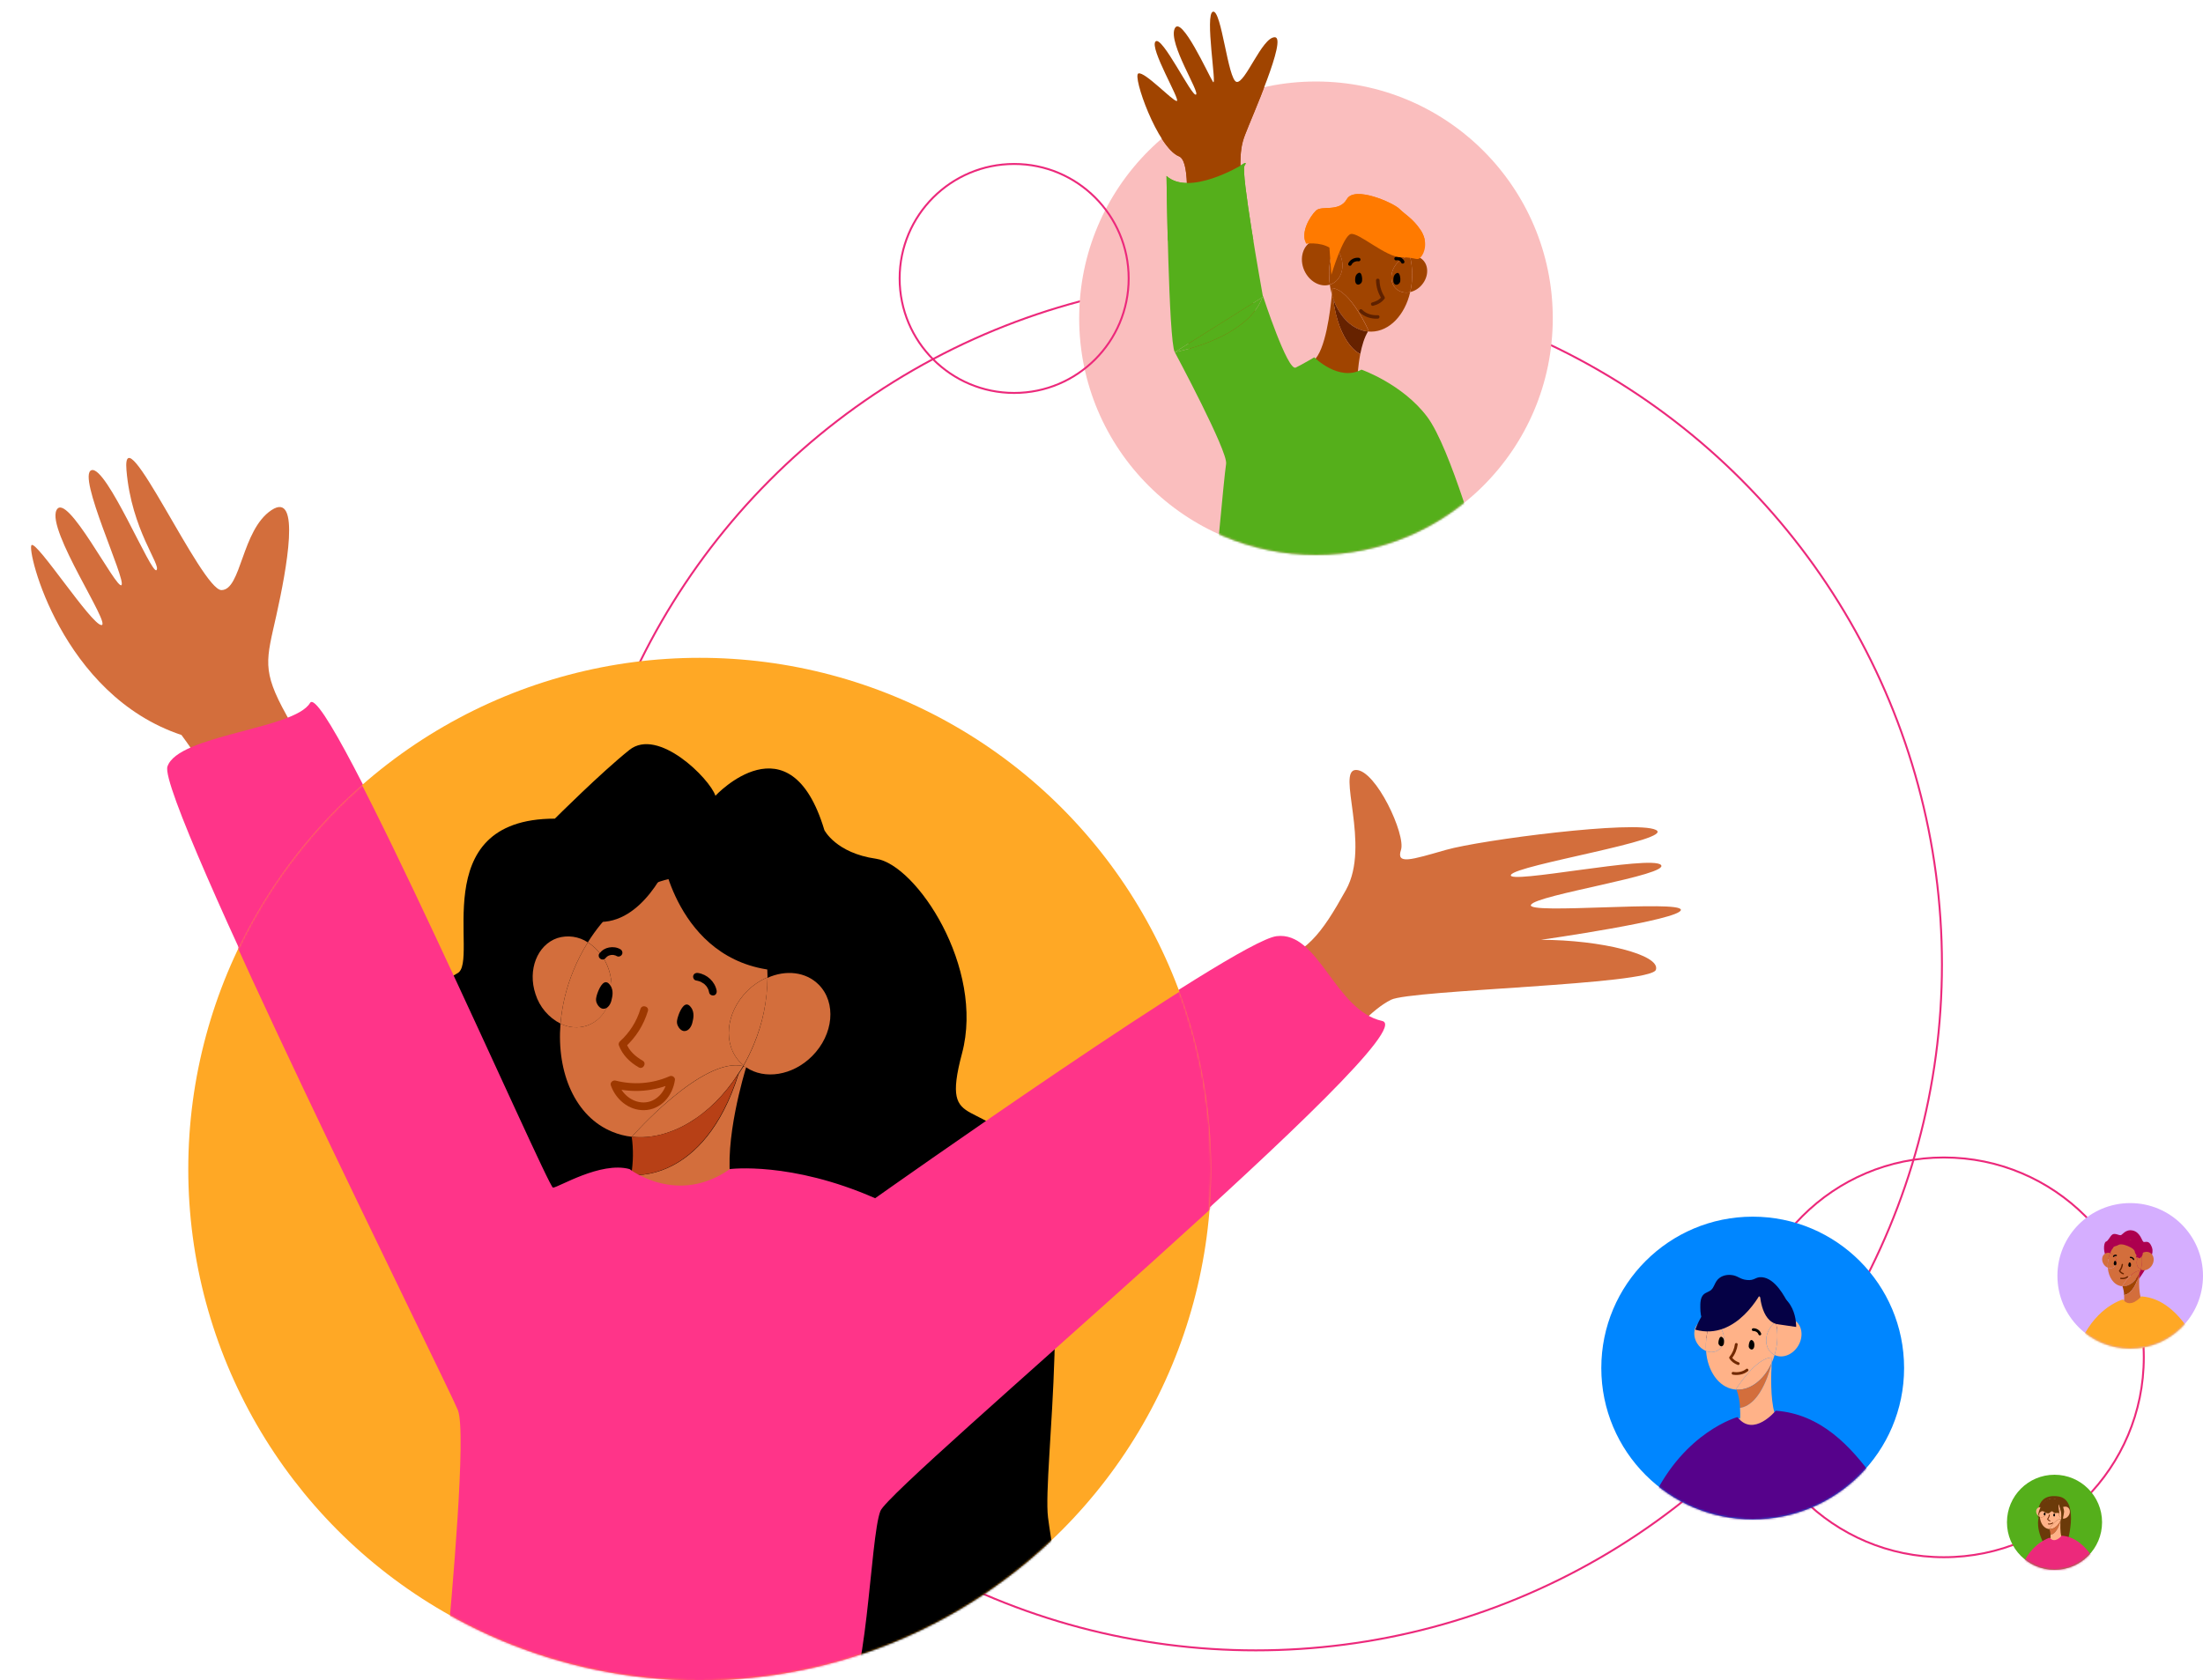 <svg width="1135" height="866" viewBox="0 0 1135 866" fill="none" xmlns="http://www.w3.org/2000/svg">
<circle cx="647" cy="497" r="353.5" stroke="#EC297B"/>
<circle cx="1001.5" cy="699.5" r="103" stroke="#EC297B"/>
<mask id="mask0" mask-type="alpha" maskUnits="userSpaceOnUse" x="0" y="226" width="870" height="515">
<rect y="226" width="870" height="515" fill="#C4C4C4"/>
</mask>
<g mask="url(#mask0)">
<g clip-path="url(#clip0)">
<path d="M217.92 518.068C221.99 510.576 228.147 504.425 235.646 500.359C247.464 494.456 217.92 420.67 285.87 420.67C285.87 420.67 309.505 397.059 324.277 385.253C339.049 373.447 365.638 400.01 368.593 408.864C368.593 408.864 407 367.544 424.726 426.573C424.726 426.573 430.635 438.379 451.315 441.33C471.996 444.282 507.448 497.408 495.631 541.679C483.813 585.951 507.448 559.388 531.083 600.708C554.718 642.028 536.992 757.134 539.946 780.746C542.901 804.357 551.764 833.872 531.083 845.677C510.403 857.483 489.722 901.755 483.813 916.512C480.091 925.838 379.022 950.719 339.049 830.92C321.323 777.794 267.612 736.474 235.646 662.688C219.811 626.061 234.169 564.582 217.92 518.068Z" fill="black"/>
</g>
<g clip-path="url(#clip1)">
<path d="M855.7 445.709C860.85 450.859 791.324 461.158 788.749 466.307C786.174 471.457 866 463.732 866 468.882C866 474.031 793.899 484.33 793.899 484.33C824.799 484.33 855.7 492.054 853.125 499.778C850.55 507.502 726.947 510.077 716.647 515.226C706.347 520.376 696.047 533.249 696.047 533.249C668.88 575.037 517.904 706.707 461.974 754.854C467.356 741.157 470.266 720.739 469.287 698.082C467.768 662.886 457.365 633.869 444.824 627.38C461.047 612.911 632.365 502.173 652.271 497.204C672.871 492.054 680.596 481.755 693.472 458.583C706.347 435.411 688.321 396.79 698.622 396.79C708.922 396.79 724.372 430.261 721.797 437.985C719.222 445.709 726.947 443.135 744.973 437.985C762.998 432.836 842.825 422.537 853.125 427.687C863.425 432.836 781.023 445.709 778.448 450.859C775.873 456.008 850.55 440.56 855.7 445.709Z" fill="#D36E3C"/>
<path d="M469.287 698.082C470.266 720.739 467.356 741.157 461.974 754.854L443.949 770.302C452.163 704.982 449.639 634.409 443.717 628.488C444.046 628.064 444.426 627.684 444.85 627.355C457.365 633.869 467.768 662.886 469.287 698.082Z" fill="#B74016"/>
<path d="M443.692 628.513C449.614 634.435 452.138 705.008 443.923 770.328L441.889 772.027C428.447 767.908 416.86 737.629 415.263 700.425C413.512 659.976 424.198 626.66 439.108 626.016C439.536 625.977 439.967 625.977 440.396 626.016C441.59 626.714 442.696 627.553 443.692 628.513Z" fill="#B74016"/>
<path d="M246.416 855.859L245.412 855.139C242.35 814.729 242.772 774.13 246.674 733.793C251.283 690.564 261.764 646.253 284.038 620.841C296.805 615.171 310.285 611.265 324.106 609.229C323.316 612.457 321.956 615.517 320.089 618.266C350.989 644.013 379.315 618.266 379.315 618.266C377.952 615.408 377.023 612.362 376.56 609.229C376.56 609.229 424.713 616.953 440.395 626.119C439.967 626.08 439.536 626.08 439.108 626.119C424.198 626.763 413.512 660.079 415.263 700.528C416.859 737.732 428.447 768.011 441.889 772.13C442.46 772.31 443.046 772.44 443.64 772.516C438.85 809.36 430.765 844.273 417.606 864.613C414.398 869.997 410.132 874.674 405.065 878.362C405.065 878.362 325.908 913.996 246.416 855.859Z" fill="#D36E3C"/>
<path d="M421.778 506.189C431.022 515.458 429.503 531.936 418.405 543.059C408.362 553.1 393.916 555.315 384.414 548.826H384.053C383.688 548.609 383.343 548.359 383.023 548.08C385.022 544.575 386.794 540.946 388.328 537.214C392.922 526.289 395.32 514.565 395.384 502.713C404.86 498.465 415.16 499.572 421.778 506.189Z" fill="#D36E3C"/>
<path d="M395.435 502.456C395.371 514.308 392.974 526.031 388.379 536.957C386.845 540.688 385.073 544.317 383.075 547.822C382.536 547.386 382.02 546.922 381.53 546.432C372.285 537.189 373.804 520.685 384.903 509.562C387.917 506.53 391.495 504.116 395.435 502.456Z" fill="#D36E3C"/>
<path d="M395.435 502.456C391.495 504.116 387.917 506.53 384.903 509.562C373.779 520.685 372.285 537.189 381.53 546.432C382.02 546.922 382.536 547.386 383.075 547.822L382.843 548.208C361.933 543.059 325.496 584.615 325.496 584.615C322.043 584.242 318.661 583.375 315.454 582.04C296.501 574.316 286.69 551.787 288.776 526.298C292.988 528.409 297.859 528.788 302.347 527.353C312.647 523.852 317.797 510.927 313.651 498.439C311.783 492.657 307.971 487.699 302.862 484.407C319.368 457.991 346.509 444.448 368.5 453.511C385.701 460.643 395.383 479.953 395.435 502.456Z" fill="#D36E3C"/>
<path d="M384.105 548.569L384.414 548.826C383.719 551.118 372.8 586.777 376.689 609.177C377.152 612.31 378.081 615.356 379.444 618.215C379.444 618.215 351.118 643.962 320.218 618.215C322.085 615.466 323.446 612.405 324.235 609.177C324.716 607.564 325.094 605.921 325.368 604.26C325.368 604.26 362.577 609.177 380.551 552.225C381.401 550.938 382.225 549.65 383.126 548.234L384.105 548.569Z" fill="#D36E3C"/>
<path d="M325.496 584.615C325.496 584.615 361.933 543.162 382.843 548.208C382.07 549.573 381.246 550.783 380.268 552.199C366.311 574.058 344.964 586.803 325.496 584.615Z" fill="#D36E3C"/>
<path d="M380.396 552.199C362.371 609.152 325.213 604.234 325.213 604.234C326.283 597.735 326.369 591.113 325.47 584.589C344.964 586.803 366.311 574.058 380.396 552.199Z" fill="#B74016"/>
<path d="M313.651 498.465C317.849 510.952 312.776 523.877 302.347 527.379C297.859 528.814 292.988 528.435 288.776 526.323C289.579 516.801 291.864 507.462 295.549 498.645C297.581 493.71 300.028 488.956 302.862 484.433C307.971 487.724 311.783 492.682 313.651 498.465Z" fill="#D36E3C"/>
<path d="M302.862 484.433C300.027 488.956 297.581 493.71 295.548 498.645C291.866 507.454 289.581 516.784 288.776 526.298C285.729 524.747 283.021 522.605 280.81 519.997C278.6 517.389 276.931 514.367 275.901 511.107C271.729 498.645 276.802 485.695 287.205 482.193C289.818 481.382 292.578 481.162 295.286 481.549C297.994 481.937 300.582 482.922 302.862 484.433Z" fill="#D36E3C"/>
<path d="M284.038 620.789C261.764 646.253 251.283 690.512 246.674 733.741C235.035 720.559 134.685 476.606 124.384 440.56C117.84 418.29 107.376 397.364 93.484 378.767C31.683 358.17 13.657 283.503 16.232 280.929C18.807 278.354 47.133 322.124 52.283 322.124C57.433 322.124 23.957 273.204 29.107 262.906C34.258 252.607 60.008 304.101 62.583 301.526C65.158 298.952 39.408 244.883 47.133 242.308C54.858 239.733 78.034 296.377 80.609 293.802C83.184 291.227 67.733 273.204 65.158 242.308C62.583 211.412 103.784 304.101 114.084 304.101C124.384 304.101 124.384 273.204 139.835 262.906C155.285 252.607 147.56 293.802 142.41 316.974C137.26 340.147 134.685 345.296 147.56 368.468C160.435 391.641 284.038 620.789 284.038 620.789Z" fill="#D36E3C"/>
</g>
<g clip-path="url(#clip2)">
<path d="M341.724 442.052C341.724 442.052 351.999 501.731 409.95 499.155C409.95 499.155 410.087 437.046 341.724 442.052Z" fill="black"/>
<path d="M344.632 442.907C344.632 442.907 331.323 475.556 307.426 473.832L283.594 472.386C283.594 472.386 297.48 431.861 344.632 442.907Z" fill="black"/>
</g>
<g clip-path="url(#clip3)">
<path d="M333.799 519.815C331.645 526.97 327.671 533.325 322.138 538.354C322.316 537.707 322.495 537.059 322.673 536.411C324.142 540.416 327.503 543.333 331.113 545.406C333.348 546.686 331.302 550.137 329.071 548.842C324.489 546.203 320.659 542.46 318.822 537.441C318.586 536.795 318.87 535.944 319.358 535.498C324.379 530.942 328.003 525.254 329.959 518.758C330.689 516.288 334.544 517.35 333.799 519.815Z" fill="#9E3800"/>
<path d="M347.732 555.244C346.645 563.406 340.58 570.727 331.887 570.904C323.958 571.076 317.234 565.374 314.706 558.108C314.186 556.621 315.793 555.305 317.17 555.668C326.295 558.016 336.099 557.299 344.743 553.508C345.743 553.07 346.887 553.252 347.472 554.259C347.964 555.125 347.705 556.547 346.72 556.989C337.077 561.218 326.328 562.172 316.104 559.538C316.926 558.72 317.745 557.917 318.568 557.098C320.479 562.569 325.606 566.901 331.539 566.926C338.004 566.948 342.901 561.396 343.727 555.268C343.872 554.197 344.538 553.285 345.722 553.263C346.693 553.232 347.878 554.172 347.732 555.244Z" fill="#9E3800"/>
<path d="M353.942 516.438C354.872 516.495 355.513 517.302 355.991 517.915C358.202 520.731 356.945 524.632 356.851 525.154C356.464 527.519 354.945 530.203 352.541 530.138C350.923 530.107 349.624 528.439 349.1 527.15C348.434 525.473 348.912 523.979 349.424 522.361C349.517 522.022 351.381 516.28 353.942 516.438Z" fill="black"/>
<path d="M312.259 504.955C313.189 505.013 313.829 505.819 314.307 506.432C316.518 509.248 315.261 513.149 315.167 513.671C314.781 516.036 313.262 518.72 310.857 518.655C309.24 518.625 307.941 516.956 307.417 515.667C306.75 513.99 307.217 512.476 307.725 510.874C307.849 510.543 309.713 504.802 312.259 504.955Z" fill="black"/>
<path d="M365.365 510.327C365.277 509.921 365.186 509.531 365.063 509.132C365.016 509.003 364.969 508.874 364.937 508.749C364.781 508.291 365.129 509.134 364.919 508.694C364.8 508.463 364.701 508.22 364.578 508.003C364.411 507.708 364.223 507.424 364.036 507.14C363.807 506.828 364.089 507.188 363.949 507.034C363.847 506.923 363.765 506.8 363.658 506.705C363.432 506.443 363.197 506.212 362.946 505.977C362.84 505.882 362.745 505.806 362.638 505.71C362.528 505.63 362.554 505.654 362.729 505.802C362.676 505.754 362.607 505.702 362.534 505.665C362.103 505.364 361.648 505.089 361.169 504.841C361.085 504.784 360.981 504.739 360.877 504.694C360.467 504.498 361.312 504.864 360.908 504.703C360.712 504.632 360.505 504.542 360.304 504.486C359.742 504.298 359.152 504.152 358.564 504.057C357.528 503.904 356.873 502.546 357.168 501.598C357.544 500.474 358.528 500.032 359.626 500.202C364.335 500.935 368.303 504.599 369.231 509.302C369.432 510.319 368.907 511.502 367.811 511.747C366.804 511.968 365.579 511.415 365.365 510.327Z" fill="black"/>
<path d="M317.653 491.459C317.511 491.371 317.35 491.293 317.205 491.22C317.043 491.142 316.757 491.096 317.324 491.269C317.247 491.248 317.158 491.207 317.081 491.186C316.75 491.061 316.391 490.979 316.044 490.916C315.758 490.871 316.233 490.952 316.268 490.945C316.213 490.963 316.024 490.928 315.962 490.911C315.8 490.899 315.617 490.898 315.45 490.902C315.283 490.906 315.116 490.91 314.945 490.929C314.774 490.948 314.5 491.039 315.05 490.908C314.985 490.907 314.883 490.912 314.813 490.926C314.482 490.984 314.142 491.073 313.829 491.186C313.755 491.215 313.676 491.26 313.591 491.269C314.114 491.115 313.853 491.159 313.685 491.229C313.531 491.303 313.378 491.377 313.236 491.47C313.079 491.56 312.941 491.638 312.799 491.732C312.756 491.769 312.468 491.972 312.76 491.754C313.033 491.547 312.78 491.743 312.732 491.796C312.582 491.92 312.447 492.049 312.327 492.182C312.207 492.315 311.788 492.813 312.216 492.284C311.884 492.707 311.557 493.049 311.018 493.199C310.503 493.322 309.856 493.26 309.436 492.979C309.016 492.697 308.65 492.281 308.522 491.781C308.41 491.285 308.417 490.657 308.729 490.245C309.418 489.373 310.169 488.634 311.141 488.056C311.936 487.578 312.845 487.231 313.768 487.071C315.799 486.685 317.915 486.952 319.694 488.023C320.589 488.568 320.982 489.854 320.382 490.768C319.802 491.67 318.621 492.041 317.653 491.459Z" fill="black"/>
</g>
<g clip-path="url(#clip4)">
<path d="M324.353 601.264C324.353 601.264 348.842 620.384 376.052 601.264C376.052 601.264 407.344 597.167 450.881 616.287C450.881 616.287 635.911 485.18 657.679 482.448C679.447 479.717 687.611 520.688 712.1 526.151C736.589 531.613 459.044 763.783 453.602 777.44C448.16 791.097 446.799 874.404 433.194 879.867C420.051 885.139 319.781 931.381 237.524 867.658C234.96 865.697 232.933 863.114 231.633 860.152C230.334 857.191 229.805 853.946 230.096 850.723C232.817 821.333 240.409 736.796 235.919 725.543C230.477 711.886 80.82 411.432 86.262 395.043C91.704 378.655 151.567 375.924 159.73 362.267C167.893 348.61 282.176 610.824 284.898 610.824C287.619 610.824 309.387 597.167 324.353 601.264Z" fill="#FF3489"/>
</g>
</g>
<circle cx="360.5" cy="602.5" r="263.5" fill="#FFA825"/>
<mask id="mask1" mask-type="alpha" maskUnits="userSpaceOnUse" x="97" y="339" width="527" height="527">
<circle cx="360.5" cy="602.5" r="263.5" fill="#FFA825"/>
</mask>
<g mask="url(#mask1)">
<g clip-path="url(#clip5)">
<path d="M217.92 519.281C221.99 511.79 228.147 505.638 235.646 501.572C247.464 495.67 217.92 421.884 285.87 421.884C285.87 421.884 309.505 398.272 324.277 386.466C339.049 374.661 365.638 401.224 368.593 410.078C368.593 410.078 407 368.758 424.726 427.786C424.726 427.786 430.635 439.592 451.315 442.544C471.996 445.495 507.448 498.621 495.631 542.893C483.813 587.164 507.448 560.601 531.083 601.921C554.718 643.241 536.992 758.348 539.946 781.959C542.901 805.571 551.764 835.085 531.083 846.891C510.403 858.697 489.722 902.968 483.813 917.725C480.091 927.052 379.022 951.932 339.049 832.134C321.323 779.008 267.612 737.688 235.646 663.902C219.811 627.274 234.169 565.796 217.92 519.281Z" fill="black"/>
</g>
<g clip-path="url(#clip6)">
<path d="M855.7 446.923C860.85 452.072 791.324 462.371 788.749 467.52C786.174 472.67 866 464.946 866 470.095C866 475.245 793.899 485.543 793.899 485.543C824.799 485.543 855.7 493.267 853.125 500.992C850.55 508.716 726.947 511.29 716.647 516.44C706.347 521.589 696.047 534.463 696.047 534.463C668.88 576.25 517.904 707.92 461.974 756.067C467.356 742.37 470.266 721.953 469.287 699.295C467.768 664.099 457.365 635.082 444.824 628.594C461.047 614.124 632.365 503.386 652.271 498.417C672.871 493.267 680.596 482.969 693.472 459.796C706.347 436.624 688.321 398.004 698.622 398.004C708.922 398.004 724.372 431.475 721.797 439.199C719.222 446.923 726.947 444.348 744.973 439.199C762.998 434.049 842.825 423.751 853.125 428.9C863.425 434.049 781.023 446.923 778.448 452.072C775.873 457.222 850.55 441.773 855.7 446.923Z" fill="#D36E3C"/>
<path d="M469.287 699.295C470.266 721.953 467.356 742.37 461.974 756.067L443.949 771.516C452.163 706.195 449.639 635.623 443.717 629.701C444.046 629.278 444.426 628.897 444.85 628.568C457.365 635.082 467.768 664.099 469.287 699.295Z" fill="#B74016"/>
<path d="M443.692 629.727C449.614 635.648 452.138 706.221 443.923 771.541L441.889 773.241C428.447 769.121 416.86 738.843 415.263 701.638C413.512 661.19 424.198 627.873 439.108 627.229C439.536 627.191 439.967 627.191 440.396 627.229C441.59 627.928 442.696 628.766 443.692 629.727Z" fill="#B74016"/>
<path d="M246.416 857.073L245.412 856.352C242.35 815.942 242.772 775.344 246.674 735.006C251.283 691.777 261.764 647.466 284.038 622.054C296.805 616.384 310.285 612.478 324.106 610.442C323.316 613.67 321.956 616.731 320.089 619.479C350.989 645.226 379.315 619.479 379.315 619.479C377.952 616.621 377.023 613.575 376.56 610.442C376.56 610.442 424.713 618.166 440.395 627.332C439.967 627.294 439.536 627.294 439.108 627.332C424.198 627.976 413.512 661.293 415.263 701.741C416.859 738.946 428.447 769.224 441.889 773.344C442.46 773.524 443.046 773.653 443.64 773.73C438.85 810.574 430.765 845.487 417.606 865.827C414.398 871.21 410.132 875.888 405.065 879.576C405.065 879.576 325.908 915.21 246.416 857.073Z" fill="#D36E3C"/>
<path d="M320.526 1017.73C298.973 1028.21 247.523 964.67 241.961 900.663C240.463 885.921 241.979 871.03 246.416 856.893C325.908 915.081 405.065 879.344 405.065 879.344C410.132 875.656 414.398 870.979 417.606 865.595C417.606 865.595 443.691 912.815 433.391 951.436C433.391 951.436 343.264 961.734 327.813 1008.08C327.326 1010.1 326.428 1012 325.174 1013.66C323.92 1015.33 322.338 1016.71 320.526 1017.73Z" fill="#B74016"/>
<path d="M421.778 507.403C431.022 516.672 429.503 533.15 418.405 544.272C408.362 554.314 393.916 556.528 384.414 550.04H384.053C383.688 549.823 383.343 549.573 383.023 549.293C385.022 545.788 386.794 542.159 388.328 538.428C392.922 527.502 395.32 515.779 395.384 503.927C404.86 499.679 415.16 500.786 421.778 507.403Z" fill="#D36E3C"/>
<path d="M395.435 503.669C395.371 515.521 392.974 527.245 388.379 538.17C386.845 541.902 385.073 545.531 383.075 549.036C382.536 548.599 382.02 548.135 381.53 547.645C372.285 538.402 373.804 521.898 384.903 510.775C387.917 507.743 391.495 505.329 395.435 503.669Z" fill="#D36E3C"/>
<path d="M395.435 503.669C391.495 505.329 387.917 507.743 384.903 510.776C373.779 521.898 372.285 538.402 381.53 547.645C382.02 548.135 382.536 548.599 383.075 549.036L382.843 549.422C361.933 544.272 325.496 585.828 325.496 585.828C322.043 585.456 318.661 584.589 315.454 583.253C296.501 575.529 286.69 553.001 288.776 527.511C292.988 529.623 297.859 530.002 302.347 528.567C312.647 525.065 317.797 512.14 313.651 499.653C311.783 493.87 307.971 488.912 302.862 485.621C319.368 459.204 346.509 445.661 368.5 454.724C385.701 461.856 395.383 481.166 395.435 503.669Z" fill="#D36E3C"/>
<path d="M384.105 549.782L384.414 550.04C383.719 552.331 372.8 587.991 376.689 610.391C377.152 613.523 378.081 616.57 379.444 619.428C379.444 619.428 351.118 645.175 320.218 619.428C322.085 616.679 323.446 613.619 324.235 610.391C324.716 608.777 325.094 607.134 325.368 605.473C325.368 605.473 362.577 610.391 380.551 553.438C381.401 552.151 382.225 550.864 383.126 549.448L384.105 549.782Z" fill="#D36E3C"/>
<path d="M325.496 585.828C325.496 585.828 361.933 544.375 382.843 549.422C382.07 550.786 381.246 551.996 380.268 553.413C366.311 575.272 344.964 588.017 325.496 585.828Z" fill="#D36E3C"/>
<path d="M380.396 553.413C362.371 610.365 325.213 605.447 325.213 605.447C326.283 598.949 326.369 592.327 325.47 585.802C344.964 588.017 366.311 575.272 380.396 553.413Z" fill="#B74016"/>
<path d="M313.651 499.678C317.849 512.166 312.776 525.091 302.347 528.592C297.859 530.027 292.988 529.648 288.776 527.537C289.579 518.014 291.864 508.676 295.549 499.859C297.581 494.923 300.028 490.169 302.862 485.646C307.971 488.938 311.783 493.896 313.651 499.678Z" fill="#D36E3C"/>
<path d="M302.862 485.646C300.027 490.169 297.581 494.924 295.548 499.859C291.866 508.668 289.581 517.998 288.776 527.511C285.729 525.961 283.021 523.819 280.81 521.211C278.6 518.602 276.931 515.58 275.901 512.32C271.729 499.859 276.802 486.908 287.205 483.406C289.818 482.595 292.578 482.375 295.286 482.763C297.994 483.15 300.582 484.135 302.862 485.646Z" fill="#D36E3C"/>
<path d="M284.038 622.003C261.764 647.466 251.283 691.726 246.674 734.955C235.035 721.772 134.685 477.819 124.384 441.773C117.84 419.503 107.376 398.578 93.484 379.981C31.683 359.383 13.657 284.717 16.232 282.142C18.807 279.567 47.133 323.337 52.283 323.337C57.433 323.337 23.957 274.418 29.107 264.119C34.258 253.82 60.008 305.314 62.583 302.74C65.158 300.165 39.408 246.096 47.133 243.521C54.858 240.947 78.034 297.59 80.609 295.015C83.184 292.441 67.733 274.418 65.158 243.521C62.583 212.625 103.784 305.314 114.084 305.314C124.384 305.314 124.384 274.418 139.835 264.119C155.285 253.82 147.56 295.015 142.41 318.188C137.26 341.36 134.685 346.51 147.56 369.682C160.435 392.854 284.038 622.003 284.038 622.003Z" fill="#D36E3C"/>
</g>
<g clip-path="url(#clip7)">
<path d="M341.724 443.266C341.724 443.266 351.999 502.944 409.95 500.368C409.95 500.368 410.087 438.259 341.724 443.266Z" fill="black"/>
<path d="M344.632 444.121C344.632 444.121 331.323 476.77 307.426 475.046L283.594 473.599C283.594 473.599 297.48 433.074 344.632 444.121Z" fill="black"/>
</g>
<g clip-path="url(#clip8)">
<path d="M333.799 521.029C331.645 528.184 327.671 534.539 322.138 539.568C322.316 538.92 322.495 538.272 322.673 537.625C324.142 541.63 327.503 544.546 331.113 546.619C333.348 547.899 331.302 551.35 329.071 550.055C324.489 547.416 320.659 543.673 318.822 538.654C318.586 538.009 318.87 537.158 319.358 536.711C324.379 532.155 328.003 526.467 329.959 519.971C330.689 517.501 334.544 518.563 333.799 521.029Z" fill="#9E3800"/>
<path d="M347.732 556.457C346.645 564.619 340.58 571.941 331.887 572.118C323.958 572.29 317.234 566.588 314.706 559.321C314.186 557.834 315.793 556.518 317.17 556.881C326.295 559.229 336.099 558.512 344.743 554.721C345.743 554.283 346.887 554.465 347.472 555.473C347.964 556.338 347.705 557.76 346.72 558.202C337.077 562.431 326.328 563.386 316.104 560.752C316.926 559.933 317.745 559.13 318.568 558.311C320.479 563.782 325.606 568.115 331.539 568.14C338.004 568.162 342.901 562.609 343.727 556.482C343.872 555.41 344.538 554.499 345.722 554.477C346.693 554.445 347.878 555.386 347.732 556.457Z" fill="#9E3800"/>
<path d="M353.942 517.652C354.872 517.709 355.513 518.516 355.991 519.129C358.202 521.944 356.945 525.845 356.851 526.367C356.464 528.733 354.945 531.417 352.541 531.352C350.923 531.321 349.624 529.652 349.1 528.363C348.434 526.686 348.912 525.192 349.424 523.574C349.517 523.235 351.381 517.494 353.942 517.652Z" fill="black"/>
<path d="M312.259 506.169C313.189 506.226 313.829 507.033 314.307 507.646C316.518 510.461 315.261 514.362 315.167 514.884C314.781 517.25 313.262 519.934 310.857 519.869C309.24 519.838 307.941 518.169 307.417 516.88C306.75 515.203 307.217 513.689 307.725 512.087C307.849 511.757 309.713 506.015 312.259 506.169Z" fill="black"/>
<path d="M365.365 511.54C365.277 511.135 365.186 510.745 365.063 510.346C365.016 510.217 364.969 510.087 364.937 509.962C364.781 509.505 365.129 510.347 364.919 509.908C364.8 509.676 364.701 509.433 364.578 509.217C364.411 508.922 364.223 508.638 364.036 508.354C363.807 508.042 364.089 508.402 363.949 508.247C363.847 508.136 363.765 508.014 363.658 507.918C363.432 507.656 363.197 507.426 362.946 507.191C362.84 507.095 362.745 507.019 362.638 506.923C362.528 506.843 362.554 506.867 362.729 507.015C362.676 506.967 362.607 506.915 362.534 506.878C362.103 506.577 361.648 506.302 361.169 506.054C361.085 505.998 360.981 505.953 360.877 505.907C360.467 505.711 361.312 506.077 360.908 505.916C360.712 505.845 360.505 505.755 360.304 505.7C359.742 505.512 359.152 505.366 358.564 505.27C357.528 505.117 356.873 503.759 357.168 502.812C357.544 501.687 358.528 501.245 359.626 501.415C364.335 502.148 368.303 505.813 369.231 510.515C369.432 511.533 368.907 512.715 367.811 512.961C366.804 513.181 365.579 512.628 365.365 511.54Z" fill="black"/>
<path d="M317.653 492.673C317.511 492.584 317.35 492.506 317.205 492.433C317.043 492.355 316.757 492.31 317.324 492.482C317.247 492.461 317.158 492.42 317.081 492.399C316.75 492.275 316.391 492.192 316.044 492.13C315.758 492.084 316.233 492.165 316.268 492.158C316.213 492.177 316.024 492.141 315.962 492.124C315.8 492.112 315.617 492.112 315.45 492.116C315.283 492.119 315.116 492.123 314.945 492.142C314.774 492.162 314.5 492.252 315.05 492.122C314.985 492.12 314.883 492.125 314.813 492.139C314.482 492.197 314.142 492.286 313.829 492.399C313.755 492.428 313.676 492.473 313.591 492.483C314.114 492.328 313.853 492.372 313.685 492.442C313.531 492.516 313.378 492.59 313.236 492.684C313.079 492.773 312.941 492.851 312.799 492.945C312.756 492.983 312.468 493.185 312.76 492.967C313.033 492.76 312.78 492.956 312.732 493.009C312.582 493.134 312.447 493.263 312.327 493.396C312.207 493.528 311.788 494.027 312.216 493.498C311.884 493.92 311.557 494.262 311.018 494.412C310.503 494.536 309.856 494.474 309.436 494.192C309.016 493.91 308.65 493.494 308.522 492.994C308.41 492.499 308.417 491.87 308.729 491.459C309.418 490.586 310.169 489.848 311.141 489.269C311.936 488.792 312.845 488.445 313.768 488.284C315.799 487.898 317.915 488.166 319.694 489.237C320.589 489.782 320.982 491.068 320.382 491.981C319.802 492.883 318.621 493.255 317.653 492.673Z" fill="black"/>
</g>
<g clip-path="url(#clip9)">
<path d="M324.353 602.478C324.353 602.478 348.842 621.597 376.052 602.478C376.052 602.478 407.344 598.38 450.881 617.5C450.881 617.5 635.911 486.393 657.679 483.662C679.447 480.93 687.611 521.901 712.1 527.364C736.589 532.827 459.044 764.996 453.602 778.653C448.16 792.31 446.799 875.618 433.194 881.08C420.051 886.352 319.781 932.595 237.524 868.871C234.96 866.91 232.933 864.328 231.633 861.366C230.334 858.404 229.805 855.16 230.096 851.936C232.817 822.547 240.409 738.01 235.919 726.756C230.477 713.099 80.82 412.645 86.262 396.257C91.704 379.868 151.567 377.137 159.73 363.48C167.893 349.823 282.176 612.037 284.898 612.037C287.619 612.037 309.387 598.38 324.353 602.478Z" fill="#FF3489"/>
</g>
</g>
<circle cx="678" cy="164" r="122" fill="#FABEBE"/>
<mask id="mask2" mask-type="alpha" maskUnits="userSpaceOnUse" x="582" y="0" width="171" height="124">
<rect x="582" width="171" height="124" fill="#E5E5E5"/>
</mask>
<g mask="url(#mask2)">
<g clip-path="url(#clip10)">
<path d="M719.512 149.026C720.481 149.815 721.625 150.362 722.849 150.621C724.072 150.881 725.339 150.847 726.547 150.52C723.831 162.261 715.92 170.799 706.479 170.906C705.922 170.913 705.365 170.888 704.811 170.831C704.897 170.681 704.983 170.543 705.079 170.404C705.175 170.265 695.745 149.41 686.412 148.482C686.412 148.482 686.337 149.688 686.145 151.684C685.696 150.051 685.36 148.389 685.14 146.71C685.421 146.626 685.696 146.523 685.963 146.401C691.084 144.213 693.105 137.446 690.475 131.299C689.758 129.631 688.732 128.113 687.449 126.827C691.02 117.904 697.894 111.885 705.838 111.757C715.353 111.65 723.489 120.124 726.418 131.939C723.751 132.366 721.331 133.747 719.608 135.824C715.973 140.082 715.93 145.985 719.512 149.026Z" fill="#A04400"/>
<path d="M684.755 141.545C684.773 143.266 684.902 144.984 685.14 146.689C680.19 148.226 674.449 145.035 671.904 139.218C669.263 133.07 671.284 126.304 676.416 124.116C680.083 122.547 684.349 123.742 687.449 126.805C685.585 131.493 684.67 136.502 684.755 141.545Z" fill="#A04400"/>
<path d="M662.71 188.238C656.177 187.768 646.416 195.143 639.093 206.67C633.17 215.966 630.369 225.55 631.181 231.89C627.974 224.782 622.992 212.743 616.214 193.468C602.989 156.156 618.352 84.925 607.372 80.539C596.392 76.152 583.221 38.915 586.513 37.848C589.806 36.78 604.079 52.053 606.281 52.053C608.484 52.053 592.009 24.656 595.355 21.369C598.701 18.082 613.958 49.865 616.16 48.766C618.362 47.667 601.887 22.468 605.18 14.794C608.473 7.121 622.746 38.904 624.938 42.191C627.129 45.479 620.543 7.121 624.938 6.021C629.332 4.922 632.625 41.092 637.051 42.191C641.477 43.291 650.19 19.181 656.776 19.181C663.362 19.181 644.695 60.805 641.402 69.589C638.109 78.372 638.109 84.925 642.471 135.333C645.529 170.094 656.295 183.339 662.71 188.238Z" fill="#A04400"/>
</g>
<g clip-path="url(#clip11)">
<path d="M684.93 127.6L685.93 141.6C685.93 141.6 691.93 121.6 695.93 120.6C699.93 119.6 713.93 132.6 721.93 132.6C729.93 132.6 729.93 134.6 731.93 132.6C733.93 130.6 735.93 124.6 731.93 118.6C727.93 112.6 723.93 110.6 720.93 107.6C717.93 104.6 697.93 95.6 693.93 102.6C689.93 109.6 680.93 105.6 677.93 108.6C674.93 111.6 669.93 119.6 672.93 125.6C672.93 125.6 679.93 124.6 684.93 127.6Z" fill="#FF7A00"/>
</g>
<g clip-path="url(#clip12)">
<path d="M641.183 85.404C639.163 88.435 649.727 147.564 650.637 152.644C650.637 152.813 650.52 152.982 650.457 153.151L605.23 181.506C602.057 175.169 601 90.685 601 90.685C612.632 101.245 639.068 85.404 639.068 85.404C639.068 85.404 643.298 82.236 641.183 85.404Z" fill="#55AF1B"/>
</g>
</g>
<mask id="mask3" mask-type="alpha" maskUnits="userSpaceOnUse" x="556" y="42" width="244" height="244">
<circle cx="678" cy="164" r="122" fill="#FABEBE"/>
</mask>
<g mask="url(#mask3)">
<g clip-path="url(#clip13)">
<path d="M748.988 380.807C748.988 380.807 762.159 413.68 756.664 414.779C751.169 415.878 753.371 400.531 750.078 398.343C746.785 396.155 753.371 418.066 750.078 420.254C746.785 422.442 745.695 407.105 744.594 402.719C743.492 398.332 744.594 431.215 739.098 426.828C733.603 422.442 739.098 401.63 736.96 400.531C734.822 399.431 733.667 426.828 730.374 426.828C727.081 426.828 727.081 401.63 728.183 398.343C729.284 395.055 718.304 414.779 716.101 410.392C715.658 409.207 715.494 407.937 715.62 406.678C715.898 399.357 720.389 385.482 724.89 381.896C730.374 377.52 722.687 353.41 723.821 346.836C724.954 340.261 721.95 273.471 721.95 273.471C723.968 246.556 718.539 219.604 706.255 195.56C706.255 195.56 751.265 211.996 749.02 300.751C746.775 389.506 748.988 380.807 748.988 380.807Z" fill="#A04400"/>
<path d="M732.651 133.572C736.212 136.603 736.169 142.516 732.545 146.785C731 148.642 728.897 149.953 726.547 150.52C727.266 147.428 727.607 144.26 727.562 141.086C727.534 137.996 727.15 134.92 726.418 131.918C727.515 131.729 728.64 131.779 729.716 132.065C730.792 132.35 731.793 132.865 732.651 133.572Z" fill="#A04400"/>
<path d="M727.562 141.086C727.607 144.26 727.266 147.428 726.547 150.52C725.339 150.847 724.072 150.881 722.849 150.621C721.625 150.362 720.482 149.815 719.512 149.026C715.93 145.984 715.973 140.082 719.608 135.803C721.331 133.726 723.751 132.345 726.418 131.918C727.15 134.92 727.534 137.996 727.562 141.086Z" fill="#A04400"/>
<path d="M719.512 149.026C720.481 149.815 721.625 150.362 722.849 150.621C724.072 150.881 725.339 150.847 726.547 150.52C723.831 162.261 715.92 170.799 706.479 170.906C705.922 170.913 705.365 170.888 704.811 170.831C704.897 170.681 704.983 170.543 705.079 170.404C705.175 170.265 695.745 149.41 686.412 148.482C686.412 148.482 686.337 149.688 686.145 151.684C685.696 150.051 685.36 148.389 685.14 146.71C685.421 146.626 685.696 146.523 685.963 146.401C691.084 144.213 693.105 137.446 690.475 131.299C689.758 129.631 688.732 128.113 687.449 126.827C691.02 117.904 697.894 111.885 705.838 111.757C715.353 111.65 723.489 120.124 726.418 131.939C723.751 132.366 721.331 133.747 719.608 135.824C715.973 140.082 715.93 145.985 719.512 149.026Z" fill="#A04400"/>
<path d="M713.3 313.75C712.958 314.604 712.755 315.052 712.755 315.052C674.342 335.875 635.918 317.251 632.625 310.676C631.824 308.564 631.4 306.328 631.374 304.07C630.518 292.33 632.625 271.219 632.625 271.219C632.378 261.015 633.376 250.819 635.597 240.855C635.746 240.183 635.907 239.532 636.067 238.881C642.482 240.887 653.334 233.256 661.309 220.737C668.943 208.73 671.38 196.189 667.553 190.853C670.355 188.831 673.366 187.114 676.533 185.73L676.64 185.869L676.555 185.943C676.555 185.943 682.553 201.099 699.209 197.065C699.209 197.065 699.209 194.759 699.573 191.419C702.133 192.142 704.426 193.596 706.169 195.602C718.453 219.647 723.883 246.598 721.864 273.514C720.988 287.271 718.103 300.826 713.3 313.75Z" fill="#A04400"/>
<path d="M686.743 153.594C686.529 152.964 686.337 152.324 686.145 151.662C686.337 149.688 686.412 148.461 686.412 148.461C695.745 149.389 705.079 170.383 705.079 170.383C705.079 170.383 704.897 170.66 704.811 170.809C696.804 170.094 689.972 163.221 686.743 153.594Z" fill="#A04400"/>
<path d="M704.811 170.831C702.908 173.894 701.657 178.216 700.823 182.464C700.374 182.272 689.854 177.565 686.743 153.594C689.972 163.221 696.804 170.094 704.811 170.831Z" fill="#662200"/>
<path d="M700.823 182.464C700.203 185.666 699.819 188.868 699.573 191.429C699.263 194.77 699.209 197.075 699.209 197.075C682.552 201.109 676.608 185.954 676.608 185.954L676.693 185.879C682.916 180.981 685.46 159.784 686.198 151.662C686.39 152.324 686.583 152.964 686.797 153.594C689.854 177.565 700.374 182.272 700.823 182.464Z" fill="#A04400"/>
<path d="M690.506 131.277C693.137 137.425 691.116 144.191 685.995 146.379C685.728 146.501 685.453 146.605 685.172 146.689C684.934 144.984 684.805 143.266 684.787 141.545C684.702 136.502 685.617 131.493 687.481 126.805C688.764 128.092 689.79 129.609 690.506 131.277Z" fill="#A04400"/>
<path d="M684.755 141.545C684.773 143.266 684.902 144.984 685.14 146.689C680.19 148.226 674.449 145.035 671.904 139.218C669.263 133.07 671.284 126.304 676.416 124.116C680.083 122.547 684.349 123.742 687.449 126.805C685.585 131.493 684.67 136.502 684.755 141.545Z" fill="#A04400"/>
<path d="M667.552 190.864C671.38 196.2 668.942 208.73 661.309 220.747C653.333 233.267 642.503 240.898 636.067 238.891C642.802 212.038 657.813 197.673 667.542 190.864H667.552Z" fill="#662200"/>
<path d="M662.71 188.238C664.146 189.425 665.792 190.334 667.563 190.917C657.834 197.705 642.824 212.07 636.088 238.945C635.569 238.786 635.073 238.56 634.613 238.272C634.381 238.124 634.159 237.96 633.95 237.781C633.245 236.394 632.325 234.462 631.192 231.922C630.379 225.582 633.18 215.998 639.103 206.702C646.395 195.101 656.156 187.726 662.71 188.238Z" fill="#662200"/>
<path d="M662.71 188.238C656.177 187.768 646.416 195.143 639.093 206.67C633.17 215.966 630.369 225.55 631.181 231.89C627.974 224.782 622.992 212.743 616.214 193.468C602.989 156.156 618.352 84.925 607.372 80.539C596.392 76.152 583.221 38.915 586.513 37.848C589.806 36.78 604.079 52.053 606.281 52.053C608.484 52.053 592.009 24.656 595.355 21.369C598.701 18.082 613.958 49.865 616.16 48.766C618.362 47.667 601.887 22.468 605.18 14.794C608.473 7.121 622.746 38.904 624.938 42.191C627.129 45.479 620.543 7.121 624.938 6.021C629.332 4.922 632.625 41.092 637.051 42.191C641.477 43.291 650.19 19.181 656.776 19.181C663.362 19.181 644.695 60.805 641.402 69.589C638.109 78.372 638.109 84.925 642.471 135.333C645.529 170.094 656.295 183.339 662.71 188.238Z" fill="#A04400"/>
</g>
<g clip-path="url(#clip14)">
<path d="M708.941 144.465C709.007 147.819 709.968 151.047 711.775 153.892C711.777 153.59 711.778 153.289 711.779 152.987C710.644 154.541 708.813 155.394 706.976 155.853C705.839 156.135 706.311 157.875 707.449 157.586C709.781 157 711.92 155.846 713.341 153.899C713.524 153.649 713.504 153.246 713.345 152.994C711.704 150.416 710.814 147.518 710.754 144.473C710.738 143.316 708.918 143.308 708.941 144.465Z" fill="#5E2100"/>
<path d="M700.466 160.865C702.865 163.325 706.443 164.411 709.851 164.232C711.016 164.172 711.031 162.377 709.859 162.437C706.909 162.589 703.841 161.735 701.761 159.6C700.941 158.77 699.647 160.036 700.466 160.865Z" fill="#5E2100"/>
<path d="M700.527 140.564C700.113 140.476 699.733 140.747 699.448 140.954C698.133 141.903 698.205 143.742 698.182 143.979C698.061 145.048 698.397 146.393 699.459 146.656C700.172 146.839 700.946 146.275 701.334 145.781C701.832 145.137 701.806 144.433 701.78 143.672C701.781 143.514 701.669 140.806 700.527 140.564Z" fill="black"/>
<path d="M720.207 140.651C719.793 140.563 719.413 140.834 719.128 141.041C717.813 141.991 717.885 143.829 717.862 144.066C717.741 145.136 718.077 146.48 719.139 146.743C719.852 146.926 720.626 146.362 721.014 145.869C721.512 145.224 721.494 144.513 721.468 143.759C721.454 143.601 721.342 140.893 720.207 140.651Z" fill="black"/>
<path d="M696.271 136.537C696.359 136.373 696.447 136.215 696.55 136.057C696.587 136.007 696.623 135.957 696.653 135.907C696.777 135.728 696.521 136.05 696.667 135.886C696.748 135.8 696.821 135.707 696.901 135.628C697.011 135.521 697.128 135.421 697.245 135.321C697.384 135.214 697.216 135.335 697.296 135.285C697.355 135.249 697.406 135.207 697.464 135.178C697.596 135.093 697.727 135.021 697.866 134.95C697.924 134.922 697.975 134.9 698.033 134.872C698.092 134.851 698.077 134.858 697.982 134.9C698.011 134.886 698.048 134.872 698.084 134.865C698.31 134.787 698.544 134.723 698.784 134.674C698.828 134.66 698.879 134.653 698.93 134.646C699.134 134.611 698.719 134.667 698.915 134.646C699.01 134.639 699.112 134.625 699.207 134.626C699.476 134.613 699.753 134.621 700.022 134.651C700.495 134.711 700.949 134.203 700.936 133.757C700.909 133.226 700.532 132.915 700.03 132.856C697.876 132.602 695.687 133.705 694.703 135.625C694.49 136.041 694.574 136.616 695.025 136.855C695.439 137.072 696.044 136.982 696.271 136.537Z" fill="black"/>
<path d="M719.501 134.163C719.574 134.142 719.654 134.128 719.727 134.114C719.807 134.1 719.938 134.115 719.669 134.121C719.705 134.121 719.749 134.114 719.785 134.114C719.946 134.101 720.113 134.109 720.273 134.124C720.404 134.139 720.186 134.116 720.171 134.109C720.193 134.123 720.28 134.131 720.309 134.131C720.382 134.146 720.462 134.168 720.535 134.189C720.608 134.211 720.68 134.233 720.753 134.262C720.826 134.291 720.935 134.364 720.709 134.24C720.739 134.248 720.782 134.262 720.811 134.277C720.949 134.342 721.087 134.422 721.211 134.508C721.24 134.53 721.269 134.559 721.305 134.573C721.094 134.443 721.203 134.494 721.269 134.545C721.327 134.595 721.385 134.646 721.435 134.703C721.493 134.761 721.544 134.812 721.595 134.869C721.609 134.891 721.711 135.013 721.609 134.884C721.515 134.761 721.602 134.876 721.617 134.905C721.667 134.977 721.711 135.049 721.747 135.121C721.783 135.193 721.905 135.459 721.783 135.179C721.877 135.402 721.978 135.589 722.195 135.719C722.406 135.835 722.697 135.887 722.916 135.816C723.135 135.745 723.346 135.609 723.464 135.409C723.574 135.208 723.648 134.936 723.561 134.72C723.367 134.259 723.128 133.849 722.773 133.481C722.483 133.178 722.128 132.918 721.743 132.737C720.9 132.324 719.94 132.183 719.028 132.43C718.569 132.558 718.239 133.066 718.39 133.534C718.534 133.994 719.005 134.297 719.501 134.163Z" fill="black"/>
</g>
<g clip-path="url(#clip15)">
<path d="M684.93 127.6L685.93 141.6C685.93 141.6 691.93 121.6 695.93 120.6C699.93 119.6 713.93 132.6 721.93 132.6C729.93 132.6 729.93 134.6 731.93 132.6C733.93 130.6 735.93 124.6 731.93 118.6C727.93 112.6 723.93 110.6 720.93 107.6C717.93 104.6 697.93 95.6 693.93 102.6C689.93 109.6 680.93 105.6 677.93 108.6C674.93 111.6 669.93 119.6 672.93 125.6C672.93 125.6 679.93 124.6 684.93 127.6Z" fill="#FF7A00"/>
</g>
<g clip-path="url(#clip16)">
<path d="M605.23 181.506L650.436 153.151C642.505 174.789 605.23 181.506 605.23 181.506Z" fill="#55AF1B"/>
<path d="M764.768 293.469L758.317 294.705H758.296C747.298 295.972 725.949 298.792 720.524 301.886L721.581 279.709L716.294 316.143C716.294 316.143 668.709 344.656 625.353 304.526C625.353 304.526 630.641 245.387 631.698 239.05C632.755 232.714 605.262 181.495 605.262 181.495C605.262 181.495 642.505 174.789 650.436 153.151L650.679 152.992L650.616 152.644L650.679 152.464C650.679 152.464 663.369 191.538 667.598 189.426C671.828 187.314 677.115 184.146 677.115 184.146C677.115 184.146 689.805 196.819 701.437 190.482C701.437 190.482 722.586 197.875 735.275 214.772C747.32 230.771 763.129 287.555 764.768 293.469Z" fill="#55AF1B"/>
<path d="M650.7 152.992L650.457 153.151C650.52 152.982 650.584 152.813 650.637 152.644L650.7 152.992Z" fill="#55AF1B"/>
<path d="M641.183 85.404C639.163 88.435 649.727 147.564 650.637 152.644C650.637 152.813 650.52 152.982 650.457 153.151L605.23 181.506C602.057 175.169 601 90.685 601 90.685C612.632 101.245 639.068 85.404 639.068 85.404C639.068 85.404 643.298 82.236 641.183 85.404Z" fill="#55AF1B"/>
</g>
</g>
<circle cx="903" cy="705" r="78" fill="#0086FF"/>
<mask id="mask4" mask-type="alpha" maskUnits="userSpaceOnUse" x="825" y="627" width="156" height="156">
<circle cx="903" cy="705" r="78" fill="#0086FF"/>
</mask>
<g mask="url(#mask4)">
<g clip-path="url(#clip17)">
<path d="M883.583 685.911C883.442 687.606 883.3 689.3 883.159 691C881.795 689.674 880.218 689.079 879.082 689.617C878.881 689.714 878.663 689.861 878.446 690.093C877.951 688.926 877.326 687.062 877.234 684.699C877.169 683.05 877.375 681.65 877.614 680.619C876.19 678.924 876.06 676.34 876.016 673.994C875.967 671.535 876.043 668.73 877.68 667.132C878.837 665.999 880.517 665.778 881.697 664.667C882.909 663.528 883.376 661.664 884.322 660.236C886.013 657.68 889.09 656.773 891.884 657.051C895.553 657.414 896.053 659.182 899.967 659.629C904.017 660.094 904.343 657.946 907.697 658.201C914.65 658.723 919.597 668.435 921.331 671.83C922.532 674.187 923.326 675.734 923.739 678.097C924.728 683.707 922.679 688.393 921.613 690.456C921.374 690.071 921.108 689.855 920.896 689.731C919.863 689.113 918.303 689.504 916.96 690.688C916.868 689.136 916.775 687.577 916.683 686.025C916.145 685.486 915.34 684.614 914.525 683.412C912.622 680.619 913.198 679.831 911.894 678.091C909.844 675.366 906.507 674.493 903.386 674.023C902.142 673.836 893.129 672.402 889.41 677.819C888.861 678.618 888.655 679.236 888.128 680.097C887.807 680.619 887.513 680.987 887.301 681.27C886.007 682.987 884.181 685.197 883.583 685.911Z" fill="#050145"/>
</g>
<g clip-path="url(#clip18)">
<path d="M839.705 889.262C839.705 889.262 826.377 916.346 830.957 917.643C835.537 918.94 834.687 905.745 837.625 904.093C840.563 902.441 833.499 920.618 836.181 922.733C838.863 924.848 840.769 911.835 841.958 908.183C843.146 904.531 840.084 932.408 845.028 929.045C849.971 925.682 846.678 907.613 848.618 906.828C850.557 906.043 849.674 929.4 852.471 929.615C855.269 929.83 856.92 908.406 856.202 905.539C855.484 902.672 863.497 920.163 865.651 916.577C867.805 912.991 864.438 895.864 860.072 891.791C855.706 887.717 863.81 867.706 863.315 862.046C862.82 856.387 869.414 802.327 869.711 799.873V799.832C869.786 776.812 876.172 754.254 888.172 734.618C888.172 734.618 848.939 745.64 844.962 821.248C840.984 896.855 839.705 889.262 839.705 889.262Z" fill="#FFB288"/>
<path d="M869.719 799.824V799.865C869.652 808.982 870.557 818.081 872.418 827.006C873.013 829.959 873.779 832.875 874.712 835.74C905.915 855.965 939.717 842.655 942.936 837.276C943.761 835.946 944.298 833.22 944.694 829.84C945.378 822.513 945.673 815.155 945.577 807.797C945.577 805.318 945.527 803.707 945.527 803.707C945.593 803.062 945.643 802.443 945.701 801.815C949.868 748.994 918.112 730.396 914.283 728.38C914.684 729.901 915.42 731.313 916.437 732.511C916.437 732.511 909.464 744.516 895.971 738.989C895.971 738.989 896.425 735.419 896.515 730.859H896.268C892.463 731.685 888.131 734.643 888.131 734.643C876.154 754.275 869.786 776.82 869.719 799.824Z" fill="#FFB288"/>
<path d="M876.016 681.169C872.624 683.268 871.889 688.258 874.415 692.324C875.477 694.082 877.073 695.455 878.97 696.24C878.763 693.542 878.882 690.829 879.325 688.159C879.743 685.554 880.46 683.006 881.462 680.566C880.564 680.271 879.613 680.171 878.674 680.275C877.734 680.379 876.828 680.684 876.016 681.169Z" fill="#FFB288"/>
<path d="M879.325 688.159C878.882 690.829 878.763 693.542 878.971 696.24C879.947 696.665 881.01 696.853 882.073 696.788C883.135 696.724 884.168 696.408 885.086 695.868C888.477 693.769 889.212 688.779 886.687 684.722C885.502 682.758 883.646 681.29 881.463 680.591C880.462 683.023 879.745 685.563 879.325 688.159Z" fill="#FFB288"/>
<path d="M885.085 695.868C884.168 696.408 883.135 696.724 882.072 696.788C881.01 696.853 879.947 696.665 878.97 696.24C879.754 706.493 885.333 714.698 893.247 715.987C893.717 716.063 894.191 716.115 894.667 716.144L894.493 715.739C894.493 715.739 905.015 699.214 912.979 699.644C912.979 699.644 912.888 700.652 912.797 702.321C913.385 701.01 913.881 699.66 914.283 698.281C914.055 698.177 913.835 698.058 913.623 697.925C909.595 695.447 908.762 689.465 911.766 684.623C912.578 683.3 913.64 682.149 914.894 681.236C913.004 673.229 908.003 667.264 901.335 666.174C893.363 664.876 885.432 670.982 881.463 680.566C883.646 681.265 885.502 682.733 886.686 684.697C889.195 688.779 888.477 693.769 885.085 695.868Z" fill="#FFB288"/>
<path d="M894.477 715.739L894.65 716.144C901.689 716.515 908.514 711.285 912.401 703.155C912.533 702.883 912.657 702.61 912.781 702.329C912.872 700.677 912.962 699.652 912.962 699.652C905.015 699.222 894.477 715.739 894.477 715.739Z" fill="#FFB288"/>
<path d="M912.418 703.155C908.531 711.285 901.689 716.515 894.667 716.144C895.773 719.179 896.383 722.374 896.474 725.604C908.052 723.745 912.55 703.221 912.55 703.221L912.418 703.155Z" fill="#D36E3C"/>
<path d="M913.986 728.19H914.275C912.022 720.754 912.467 707.881 912.797 702.304C912.674 702.577 912.55 702.85 912.418 703.131L912.55 703.197C912.55 703.197 908.052 723.72 896.474 725.579C896.573 727.372 896.589 729.165 896.556 730.817C896.466 735.378 896.012 738.947 896.012 738.947C909.505 744.475 916.478 732.47 916.478 732.47C915.461 731.271 914.725 729.86 914.324 728.339L913.986 728.19Z" fill="#FFB288"/>
<path d="M911.766 684.623C908.762 689.465 909.596 695.43 913.623 697.925C913.835 698.058 914.055 698.177 914.283 698.281C914.697 696.879 915.022 695.452 915.257 694.009C915.971 689.768 915.848 685.429 914.894 681.236C913.64 682.149 912.578 683.3 911.766 684.623Z" fill="#FFB288"/>
<path d="M914.283 728.223L914.332 728.38C918.12 730.396 949.876 749.036 945.733 801.815H945.783L948.58 811.209C951.378 815.885 962.61 868.218 962.61 870.086C962.61 871.953 966.274 882.264 962.577 889.7C958.88 897.136 960.712 914.933 963.509 914.933C966.307 914.933 965.383 905.589 968.18 902.779C970.978 899.97 970.045 916.825 973.784 918.668C977.522 920.51 972.843 904.622 974.716 902.779C976.59 900.937 976.367 921.312 980.311 918.668C983.117 916.8 977.514 902.779 978.446 900.912C979.379 899.045 983.117 916.8 985.874 915.867C988.63 914.933 981.203 901.821 982.135 899.045C983.068 896.269 984.009 907.456 988.671 910.257C993.334 913.058 984.009 891.567 981.244 887.833C978.479 884.098 980.303 864.467 971.91 799.055C963.905 736.75 918.558 728.834 914.283 728.223Z" fill="#FFB288"/>
<path d="M915.257 694.009C915.022 695.452 914.696 696.879 914.283 698.281C918.252 700.214 923.509 698.281 926.356 693.679C929.36 688.837 928.527 682.88 924.5 680.376C921.619 678.583 917.898 679.046 914.894 681.203C915.852 685.406 915.976 689.758 915.257 694.009Z" fill="#FFB288"/>
</g>
<g clip-path="url(#clip19)">
<path d="M895.268 692.895C894.92 695.54 893.873 698.007 892.189 700.096C892.214 699.857 892.24 699.619 892.266 699.38C893.029 700.708 894.406 701.545 895.821 702.07C896.698 702.394 896.17 703.727 895.294 703.398C893.496 702.729 891.902 701.627 890.947 699.963C890.824 699.749 890.875 699.432 891.024 699.247C892.553 697.355 893.514 695.143 893.829 692.741C893.945 691.829 895.389 691.983 895.268 692.895Z" fill="#712800"/>
<path d="M900.541 706.608C898.422 708.339 895.489 708.881 892.803 708.438C891.884 708.288 892.03 706.868 892.955 707.019C895.28 707.4 897.788 706.996 899.626 705.493C900.349 704.91 901.263 706.024 900.541 706.608Z" fill="#712800"/>
<path d="M902.283 690.556C902.62 690.523 902.897 690.771 903.104 690.96C904.063 691.827 903.844 693.274 903.841 693.463C903.843 694.319 903.458 695.352 902.593 695.466C902.012 695.547 901.447 695.033 901.183 694.609C900.845 694.055 900.928 693.501 901.015 692.902C901.029 692.777 901.356 690.647 902.283 690.556Z" fill="black"/>
<path d="M886.672 688.884C887.008 688.852 887.286 689.1 887.493 689.288C888.452 690.155 888.233 691.602 888.23 691.791C888.232 692.647 887.847 693.68 886.981 693.794C886.4 693.875 885.836 693.361 885.572 692.937C885.234 692.384 885.311 691.823 885.398 691.229C885.423 691.106 885.751 688.975 886.672 688.884Z" fill="black"/>
<path d="M906.012 687.751C905.957 687.613 905.901 687.48 905.834 687.347C905.809 687.304 905.784 687.261 905.766 687.219C905.683 687.066 905.857 687.343 905.756 687.2C905.7 687.125 905.65 687.045 905.593 686.976C905.515 686.882 905.432 686.792 905.348 686.703C905.247 686.606 905.37 686.717 905.31 686.67C905.267 686.637 905.23 686.598 905.187 686.571C905.09 686.492 904.992 686.424 904.888 686.355C904.845 686.327 904.806 686.306 904.762 686.278C904.718 686.256 904.729 686.263 904.8 686.305C904.778 686.292 904.751 686.277 904.722 686.268C904.55 686.187 904.371 686.116 904.184 686.056C904.151 686.041 904.111 686.031 904.071 686.021C903.913 685.975 904.237 686.056 904.083 686.022C904.008 686.008 903.929 685.988 903.854 685.98C903.641 685.946 903.421 685.928 903.205 685.928C902.825 685.933 902.51 685.492 902.559 685.141C902.627 684.723 902.954 684.511 903.357 684.508C905.087 684.498 906.726 685.564 907.337 687.169C907.469 687.516 907.351 687.963 906.973 688.112C906.625 688.247 906.154 688.122 906.012 687.751Z" fill="black"/>
<path d="M887.804 683.819C887.748 683.796 887.686 683.778 887.629 683.76C887.567 683.742 887.462 683.742 887.675 683.771C887.646 683.768 887.612 683.758 887.583 683.755C887.457 683.73 887.324 683.722 887.195 683.719C887.09 683.72 887.265 683.721 887.277 683.717C887.259 683.726 887.189 683.724 887.166 683.722C887.107 683.727 887.042 683.737 886.982 683.748C886.922 683.759 886.863 683.77 886.803 683.786C886.742 683.803 886.65 683.85 886.839 683.773C886.815 683.776 886.779 683.784 886.755 683.793C886.64 683.832 886.524 683.883 886.418 683.941C886.393 683.955 886.368 683.975 886.338 683.984C886.516 683.899 886.425 683.93 886.369 683.964C886.318 683.999 886.268 684.034 886.223 684.075C886.172 684.115 886.127 684.151 886.082 684.192C886.068 684.207 885.977 684.295 886.069 684.202C886.154 684.113 886.075 684.197 886.061 684.218C886.015 684.271 885.974 684.324 885.939 684.377C885.904 684.431 885.783 684.631 885.905 684.42C885.811 684.588 885.715 684.727 885.53 684.81C885.353 684.883 885.118 684.898 884.951 684.823C884.784 684.748 884.628 684.622 884.552 684.453C884.483 684.285 884.448 684.063 884.536 683.9C884.73 683.553 884.956 683.25 885.27 682.99C885.526 682.777 885.831 682.603 886.152 682.493C886.857 682.241 887.631 682.215 888.332 682.491C888.685 682.632 888.901 683.063 888.74 683.42C888.586 683.771 888.185 683.969 887.804 683.819Z" fill="black"/>
</g>
<path d="M914.88 727C914.88 727 903.378 740.974 895.162 730.288C895.162 730.288 868.05 737.686 851.618 772.209C835.187 806.733 836.008 881.534 836.008 881.534C836.008 881.534 858.191 879.068 863.12 884L870.514 801.801C870.514 801.801 868.871 840.435 868.871 843.723C868.871 847.01 914.058 862.628 949.386 843.723C949.386 843.723 946.921 803.445 945.278 800.979C945.278 800.979 961.71 873.314 961.71 878.246C961.71 878.246 980.606 871.67 988 874.136C988 874.136 978.141 779.607 965.817 762.346C953.494 745.084 937.884 728.644 914.88 727Z" fill="#56028B"/>
</g>
<circle cx="522.5" cy="143.5" r="59" stroke="#EC297B"/>
<circle cx="1097.5" cy="657.5" r="37.5" fill="#D5AEFF"/>
<mask id="mask5" mask-type="alpha" maskUnits="userSpaceOnUse" x="1060" y="620" width="75" height="75">
<circle cx="1097.5" cy="657.5" r="37.5" fill="#0086FF"/>
</mask>
<g mask="url(#mask5)">
<g clip-path="url(#clip20)">
<path d="M1101.28 660C1101.28 660 1110.47 648.092 1108.8 643.165C1107.13 638.238 1105.04 640.701 1104.21 639.88C1103.37 639.059 1102.54 634.953 1098.78 634.131C1095.02 633.31 1093.35 636.595 1092.51 636.595C1091.68 636.595 1089.59 635.363 1088.34 636.184C1087.09 637.006 1086.25 639.469 1085 639.88C1083.75 640.291 1083.33 646.039 1085.83 648.503L1101.28 660Z" fill="#AD004F"/>
</g>
<g clip-path="url(#clip21)">
<path d="M1067.07 746.088C1067.07 746.088 1060.66 759.109 1062.86 759.732C1065.07 760.356 1064.66 754.012 1066.07 753.218C1067.48 752.423 1064.09 761.162 1065.37 762.179C1066.66 763.196 1067.58 756.94 1068.15 755.184C1068.72 753.428 1067.25 766.831 1069.63 765.214C1072 763.597 1070.42 754.91 1071.35 754.533C1072.29 754.155 1071.86 765.385 1073.21 765.488C1074.55 765.591 1075.35 755.291 1075 753.913C1074.66 752.535 1078.51 760.944 1079.54 759.22C1080.58 757.496 1078.96 749.261 1076.86 747.303C1074.76 745.345 1078.66 735.724 1078.42 733.003C1078.18 730.282 1081.35 704.292 1081.5 703.112V703.092C1081.53 692.025 1084.6 681.18 1090.37 671.739C1090.37 671.739 1071.51 677.038 1069.6 713.388C1067.68 749.738 1067.07 746.088 1067.07 746.088Z" fill="#D36E3C"/>
<path d="M1081.5 703.088V703.108C1081.47 707.492 1081.9 711.866 1082.8 716.157C1083.08 717.577 1083.45 718.979 1083.9 720.356C1098.9 730.08 1115.15 723.68 1116.7 721.094C1117.1 720.455 1117.35 719.144 1117.54 717.519C1117.87 713.997 1118.02 710.459 1117.97 706.921C1117.97 705.73 1117.95 704.955 1117.95 704.955C1117.98 704.645 1118 704.347 1118.03 704.046C1120.03 678.651 1104.77 669.71 1102.92 668.74C1103.12 669.472 1103.47 670.15 1103.96 670.726C1103.96 670.726 1100.61 676.498 1094.12 673.841C1094.12 673.841 1094.34 672.125 1094.38 669.932H1094.26C1092.43 670.329 1090.35 671.751 1090.35 671.751C1084.59 681.19 1081.53 692.029 1081.5 703.088Z" fill="#D36E3C"/>
<path d="M1084.53 646.043C1082.9 647.052 1082.54 649.451 1083.76 651.405C1084.27 652.251 1085.03 652.911 1085.95 653.288C1085.85 651.991 1085.9 650.687 1086.12 649.403C1086.32 648.151 1086.66 646.926 1087.15 645.753C1086.71 645.611 1086.26 645.563 1085.8 645.613C1085.35 645.663 1084.92 645.81 1084.53 646.043Z" fill="#D36E3C"/>
<path d="M1086.12 649.404C1085.9 650.687 1085.85 651.991 1085.95 653.288C1086.42 653.493 1086.93 653.583 1087.44 653.552C1087.95 653.521 1088.45 653.369 1088.89 653.11C1090.52 652.101 1090.87 649.701 1089.66 647.751C1089.09 646.807 1088.19 646.101 1087.15 645.765C1086.66 646.934 1086.32 648.155 1086.12 649.404Z" fill="#D36E3C"/>
<path d="M1088.89 653.11C1088.45 653.369 1087.95 653.521 1087.44 653.552C1086.93 653.583 1086.42 653.493 1085.95 653.288C1086.32 658.218 1089.01 662.162 1092.81 662.782C1093.04 662.819 1093.26 662.844 1093.49 662.857L1093.41 662.663C1093.41 662.663 1098.47 654.718 1102.3 654.925C1102.3 654.925 1102.25 655.41 1102.21 656.212C1102.49 655.582 1102.73 654.933 1102.92 654.269C1102.81 654.22 1102.71 654.163 1102.61 654.099C1100.67 652.907 1100.27 650.031 1101.71 647.703C1102.1 647.067 1102.62 646.514 1103.22 646.075C1102.31 642.226 1099.9 639.358 1096.7 638.833C1092.87 638.21 1089.05 641.145 1087.15 645.753C1088.19 646.089 1089.09 646.795 1089.66 647.739C1090.86 649.701 1090.52 652.101 1088.89 653.11Z" fill="#D36E3C"/>
<path d="M1093.4 662.663L1093.49 662.857C1096.87 663.036 1100.15 660.522 1102.02 656.613C1102.08 656.482 1102.14 656.351 1102.2 656.216C1102.25 655.421 1102.29 654.929 1102.29 654.929C1098.47 654.722 1093.4 662.663 1093.4 662.663Z" fill="#D36E3C"/>
<path d="M1102.03 656.613C1100.16 660.522 1096.87 663.036 1093.49 662.857C1094.03 664.317 1094.32 665.853 1094.36 667.406C1099.93 666.512 1102.09 656.645 1102.09 656.645L1102.03 656.613Z" fill="#A04400"/>
<path d="M1102.78 668.649H1102.92C1101.84 665.074 1102.05 658.885 1102.21 656.204C1102.15 656.335 1102.09 656.466 1102.03 656.601L1102.09 656.633C1102.09 656.633 1099.93 666.5 1094.36 667.394C1094.41 668.256 1094.42 669.118 1094.4 669.912C1094.36 672.105 1094.14 673.821 1094.14 673.821C1100.63 676.478 1103.98 670.707 1103.98 670.707C1103.49 670.13 1103.14 669.452 1102.94 668.72L1102.78 668.649Z" fill="#D36E3C"/>
<path d="M1101.71 647.703C1100.27 650.031 1100.67 652.899 1102.61 654.099C1102.71 654.163 1102.81 654.22 1102.92 654.269C1103.12 653.595 1103.28 652.91 1103.39 652.216C1103.74 650.177 1103.68 648.091 1103.22 646.075C1102.62 646.514 1102.1 647.067 1101.71 647.703Z" fill="#D36E3C"/>
<path d="M1102.92 668.665L1102.95 668.74C1104.77 669.71 1120.04 678.671 1118.04 704.046H1118.07L1119.41 708.562C1120.76 710.81 1126.16 735.97 1126.16 736.868C1126.16 737.766 1127.92 742.723 1126.14 746.298C1124.36 749.873 1125.25 758.429 1126.59 758.429C1127.94 758.429 1127.49 753.937 1128.84 752.586C1130.18 751.236 1129.73 759.339 1131.53 760.225C1133.33 761.111 1131.08 753.472 1131.98 752.586C1132.88 751.7 1132.77 761.496 1134.67 760.225C1136.02 759.327 1133.32 752.586 1133.77 751.688C1134.22 750.791 1136.02 759.327 1137.34 758.878C1138.67 758.429 1135.1 752.125 1135.55 750.791C1135.99 749.456 1136.45 754.834 1138.69 756.181C1140.93 757.528 1136.45 747.196 1135.12 745.4C1133.79 743.605 1134.66 734.167 1130.63 702.719C1126.78 672.764 1104.98 668.959 1102.92 668.665Z" fill="#D36E3C"/>
<path d="M1103.39 652.216C1103.28 652.91 1103.12 653.595 1102.92 654.27C1104.83 655.199 1107.36 654.27 1108.73 652.057C1110.17 649.729 1109.77 646.865 1107.84 645.662C1106.45 644.8 1104.66 645.022 1103.22 646.059C1103.68 648.08 1103.74 650.172 1103.39 652.216Z" fill="#D36E3C"/>
</g>
<g clip-path="url(#clip22)">
<path d="M1088.8 642.55C1088.61 642.916 1088.42 643.281 1088.23 643.648C1087.85 643.169 1087.32 642.827 1086.87 642.801C1086.79 642.796 1086.7 642.801 1086.6 642.825C1086.52 642.496 1086.44 641.991 1086.61 641.443C1086.72 641.061 1086.91 640.77 1087.08 640.568C1086.7 639.997 1086.87 639.394 1087.04 638.856C1087.23 638.292 1087.49 637.666 1088.21 637.518C1088.72 637.412 1089.35 637.582 1089.87 637.485C1090.4 637.386 1090.72 637.024 1091.18 636.824C1092 636.466 1093.19 636.664 1094.18 637.093C1095.47 637.656 1095.51 638.122 1096.89 638.737C1098.31 639.373 1098.61 638.929 1099.8 639.426C1102.27 640.455 1103.26 643.306 1103.61 644.303C1103.85 644.995 1104.01 645.45 1103.97 646.04C1103.86 647.442 1102.74 648.236 1102.18 648.564C1102.13 648.445 1102.05 648.361 1101.98 648.305C1101.66 648.03 1101.06 647.914 1100.48 648.007C1100.57 647.643 1100.67 647.277 1100.76 646.913C1100.61 646.72 1100.39 646.417 1100.2 646.038C1099.74 645.155 1100.01 645.052 1099.68 644.486C1099.17 643.6 1098.03 642.964 1096.94 642.449C1096.51 642.243 1093.36 640.737 1091.57 641.479C1091.31 641.588 1091.18 641.701 1090.92 641.827C1090.76 641.903 1090.63 641.948 1090.53 641.985C1089.92 642.205 1089.08 642.466 1088.8 642.55Z" fill="#AD004F"/>
</g>
<g clip-path="url(#clip23)">
<path d="M1093.78 651.68C1093.62 652.952 1093.11 654.138 1092.3 655.142C1092.31 655.028 1092.33 654.913 1092.34 654.798C1092.71 655.437 1093.37 655.839 1094.05 656.091C1094.47 656.247 1094.22 656.888 1093.8 656.73C1092.93 656.408 1092.16 655.879 1091.71 655.078C1091.65 654.975 1091.67 654.823 1091.74 654.734C1092.48 653.824 1092.94 652.761 1093.09 651.606C1093.15 651.168 1093.84 651.242 1093.78 651.68Z" fill="#6A2500"/>
<path d="M1096.32 658.273C1095.3 659.105 1093.89 659.366 1092.6 659.153C1092.16 659.081 1092.23 658.398 1092.67 658.471C1093.79 658.654 1094.99 658.46 1095.88 657.737C1096.23 657.457 1096.66 657.993 1096.32 658.273Z" fill="#6A2500"/>
<path d="M1097.16 650.556C1097.32 650.54 1097.45 650.659 1097.55 650.75C1098.01 651.167 1097.91 651.862 1097.9 651.953C1097.91 652.365 1097.72 652.861 1097.3 652.916C1097.02 652.955 1096.75 652.708 1096.63 652.504C1096.46 652.238 1096.5 651.972 1096.55 651.684C1096.55 651.624 1096.71 650.599 1097.16 650.556Z" fill="black"/>
<path d="M1089.65 649.752C1089.81 649.736 1089.94 649.856 1090.04 649.946C1090.51 650.363 1090.4 651.059 1090.4 651.15C1090.4 651.561 1090.21 652.058 1089.8 652.113C1089.52 652.152 1089.25 651.904 1089.12 651.7C1088.96 651.434 1089 651.165 1089.04 650.88C1089.05 650.82 1089.21 649.796 1089.65 649.752Z" fill="black"/>
<path d="M1098.95 649.207C1098.92 649.141 1098.89 649.077 1098.86 649.013C1098.85 648.992 1098.84 648.972 1098.83 648.951C1098.79 648.878 1098.87 649.011 1098.82 648.943C1098.8 648.907 1098.77 648.868 1098.75 648.835C1098.71 648.789 1098.67 648.746 1098.63 648.703C1098.58 648.657 1098.64 648.71 1098.61 648.688C1098.59 648.672 1098.57 648.653 1098.55 648.64C1098.5 648.602 1098.46 648.569 1098.41 648.536C1098.39 648.523 1098.37 648.513 1098.35 648.499C1098.33 648.489 1098.33 648.492 1098.37 648.512C1098.36 648.506 1098.34 648.499 1098.33 648.494C1098.25 648.455 1098.16 648.421 1098.07 648.392C1098.05 648.385 1098.03 648.38 1098.02 648.375C1097.94 648.353 1098.09 648.392 1098.02 648.376C1097.98 648.369 1097.95 648.36 1097.91 648.356C1097.81 648.339 1097.7 648.331 1097.6 648.331C1097.42 648.333 1097.26 648.121 1097.29 647.952C1097.32 647.751 1097.48 647.65 1097.67 647.648C1098.5 647.643 1099.29 648.156 1099.58 648.927C1099.65 649.094 1099.59 649.309 1099.41 649.381C1099.24 649.446 1099.02 649.386 1098.95 649.207Z" fill="black"/>
<path d="M1090.19 647.317C1090.17 647.306 1090.14 647.297 1090.11 647.289C1090.08 647.28 1090.03 647.28 1090.13 647.294C1090.12 647.292 1090.1 647.288 1090.09 647.286C1090.03 647.274 1089.96 647.27 1089.9 647.269C1089.85 647.269 1089.94 647.27 1089.94 647.268C1089.93 647.272 1089.9 647.271 1089.89 647.27C1089.86 647.273 1089.83 647.278 1089.8 647.283C1089.77 647.288 1089.74 647.293 1089.71 647.301C1089.68 647.309 1089.64 647.332 1089.73 647.295C1089.72 647.296 1089.7 647.3 1089.69 647.304C1089.63 647.323 1089.58 647.348 1089.53 647.375C1089.52 647.382 1089.5 647.392 1089.49 647.396C1089.57 647.355 1089.53 647.37 1089.5 647.387C1089.48 647.403 1089.46 647.42 1089.43 647.44C1089.41 647.459 1089.39 647.476 1089.37 647.496C1089.36 647.504 1089.32 647.546 1089.36 647.501C1089.4 647.458 1089.36 647.498 1089.36 647.509C1089.33 647.534 1089.31 647.56 1089.3 647.585C1089.28 647.611 1089.22 647.707 1089.28 647.606C1089.24 647.686 1089.19 647.753 1089.1 647.794C1089.02 647.829 1088.9 647.836 1088.82 647.8C1088.74 647.763 1088.67 647.703 1088.63 647.622C1088.6 647.541 1088.58 647.434 1088.62 647.356C1088.72 647.189 1088.82 647.043 1088.98 646.919C1089.1 646.816 1089.25 646.732 1089.4 646.68C1089.74 646.558 1090.11 646.546 1090.45 646.679C1090.62 646.746 1090.72 646.954 1090.64 647.125C1090.57 647.294 1090.38 647.389 1090.19 647.317Z" fill="black"/>
</g>
<g clip-path="url(#clip24)">
<path d="M1103.21 668.077C1103.21 668.077 1097.68 674.795 1093.73 669.658C1093.73 669.658 1080.7 673.214 1072.8 689.812C1064.9 706.41 1065.29 742.372 1065.29 742.372C1065.29 742.372 1075.96 741.187 1078.33 743.558L1081.88 704.039C1081.88 704.039 1081.09 722.613 1081.09 724.194C1081.09 725.774 1102.82 733.283 1119.8 724.194C1119.8 724.194 1118.62 704.829 1117.83 703.644C1117.83 703.644 1125.73 738.42 1125.73 740.791C1125.73 740.791 1134.81 737.63 1138.37 738.815C1138.37 738.815 1133.63 693.369 1127.7 685.07C1121.78 676.771 1114.27 668.867 1103.21 668.077Z" fill="#FFA825"/>
</g>
</g>
<circle cx="1058.5" cy="784.5" r="24.5" fill="#55AF1B"/>
<mask id="mask6" mask-type="alpha" maskUnits="userSpaceOnUse" x="1034" y="760" width="49" height="49">
<circle cx="1058.5" cy="784.5" r="24.5" fill="#0086FF"/>
</mask>
<g mask="url(#mask6)">
<path d="M1050.29 782.335C1050.29 782.335 1048.3 788.572 1054.69 798.403C1054.69 798.403 1059.23 802.687 1060.51 804C1060.51 804 1062.42 803.058 1063.62 799.716C1066.82 790.719 1070.46 772.599 1060.51 771.175C1047.77 769.356 1050.29 782.335 1050.29 782.335Z" fill="#6B3A09"/>
<g clip-path="url(#clip25)">
<path d="M1038.62 842.377C1038.62 842.377 1034.43 850.884 1035.87 851.292C1037.31 851.699 1037.04 847.555 1037.97 847.036C1038.89 846.517 1036.67 852.226 1037.51 852.89C1038.35 853.555 1038.95 849.467 1039.33 848.32C1039.7 847.173 1038.74 855.929 1040.29 854.873C1041.84 853.817 1040.81 848.141 1041.42 847.895C1042.03 847.648 1041.75 854.985 1042.63 855.052C1043.51 855.12 1044.03 848.39 1043.8 847.49C1043.58 846.589 1046.09 852.083 1046.77 850.957C1047.45 849.831 1046.39 844.451 1045.02 843.171C1043.65 841.892 1046.19 835.606 1046.04 833.829C1045.88 832.051 1047.95 815.071 1048.04 814.3V814.287C1048.07 807.056 1050.07 799.971 1053.84 793.803C1053.84 793.803 1041.52 797.265 1040.27 821.014C1039.02 844.762 1038.62 842.377 1038.62 842.377Z" fill="#FFB288"/>
<path d="M1048.05 814.284V814.297C1048.03 817.161 1048.31 820.019 1048.89 822.823C1049.08 823.75 1049.32 824.666 1049.61 825.566C1059.42 831.919 1070.03 827.738 1071.04 826.048C1071.3 825.631 1071.47 824.774 1071.6 823.713C1071.81 821.411 1071.9 819.1 1071.87 816.789C1071.87 816.01 1071.86 815.504 1071.86 815.504C1071.88 815.302 1071.89 815.107 1071.91 814.91C1073.22 798.319 1063.25 792.477 1062.04 791.844C1062.17 792.321 1062.4 792.765 1062.72 793.141C1062.72 793.141 1060.53 796.912 1056.29 795.176C1056.29 795.176 1056.43 794.055 1056.46 792.622H1056.39C1055.19 792.882 1053.83 793.811 1053.83 793.811C1050.07 799.977 1048.07 807.059 1048.05 814.284Z" fill="#FFB288"/>
<path d="M1050.02 777.015C1048.96 777.674 1048.73 779.241 1049.52 780.518C1049.85 781.071 1050.36 781.502 1050.95 781.748C1050.89 780.901 1050.92 780.049 1051.06 779.21C1051.19 778.392 1051.42 777.592 1051.73 776.825C1051.45 776.732 1051.15 776.701 1050.86 776.734C1050.56 776.767 1050.28 776.862 1050.02 777.015Z" fill="#FFB288"/>
<path d="M1051.06 779.21C1050.92 780.049 1050.89 780.901 1050.95 781.748C1051.26 781.882 1051.59 781.941 1051.93 781.921C1052.26 781.9 1052.58 781.801 1052.87 781.632C1053.94 780.972 1054.17 779.405 1053.38 778.131C1053 777.514 1052.42 777.053 1051.73 776.833C1051.42 777.597 1051.2 778.395 1051.06 779.21Z" fill="#FFB288"/>
<path d="M1052.87 781.632C1052.58 781.801 1052.26 781.9 1051.93 781.921C1051.59 781.941 1051.26 781.882 1050.95 781.748C1051.2 784.969 1052.95 787.546 1055.44 787.951C1055.58 787.975 1055.73 787.991 1055.88 788L1055.83 787.873C1055.83 787.873 1059.13 782.683 1061.63 782.818C1061.63 782.818 1061.61 783.134 1061.58 783.658C1061.76 783.247 1061.92 782.823 1062.04 782.389C1061.97 782.357 1061.9 782.32 1061.84 782.278C1060.57 781.499 1060.31 779.62 1061.25 778.1C1061.51 777.684 1061.84 777.323 1062.24 777.036C1061.64 774.521 1060.07 772.647 1057.98 772.305C1055.47 771.897 1052.98 773.815 1051.74 776.825C1052.42 777.045 1053 777.506 1053.38 778.123C1054.16 779.405 1053.94 780.972 1052.87 781.632Z" fill="#FFB288"/>
<path d="M1055.82 787.873L1055.88 788C1058.09 788.117 1060.23 786.474 1061.45 783.921C1061.49 783.835 1061.53 783.749 1061.57 783.661C1061.6 783.142 1061.63 782.82 1061.63 782.82C1059.13 782.685 1055.82 787.873 1055.82 787.873Z" fill="#FFB288"/>
<path d="M1061.46 783.921C1060.24 786.474 1058.09 788.117 1055.88 788C1056.23 788.954 1056.42 789.957 1056.45 790.972C1060.09 790.388 1061.5 783.941 1061.5 783.941L1061.46 783.921Z" fill="#D36E3C"/>
<path d="M1061.95 791.784H1062.04C1061.33 789.448 1061.47 785.405 1061.58 783.653C1061.54 783.739 1061.5 783.825 1061.46 783.913L1061.5 783.934C1061.5 783.934 1060.09 790.38 1056.45 790.964C1056.48 791.527 1056.49 792.09 1056.48 792.609C1056.45 794.042 1056.3 795.163 1056.3 795.163C1060.54 796.899 1062.73 793.128 1062.73 793.128C1062.41 792.752 1062.18 792.309 1062.06 791.831L1061.95 791.784Z" fill="#FFB288"/>
<path d="M1061.25 778.1C1060.31 779.62 1060.57 781.494 1061.84 782.278C1061.9 782.32 1061.97 782.357 1062.04 782.389C1062.17 781.949 1062.28 781.501 1062.35 781.048C1062.57 779.716 1062.54 778.353 1062.24 777.036C1061.84 777.323 1061.51 777.684 1061.25 778.1Z" fill="#FFB288"/>
<path d="M1062.04 791.794L1062.06 791.844C1063.25 792.477 1073.22 798.332 1071.92 814.91H1071.94L1072.82 817.861C1073.7 819.329 1077.22 835.767 1077.22 836.354C1077.22 836.94 1078.37 840.179 1077.21 842.515C1076.05 844.851 1076.63 850.441 1077.51 850.441C1078.38 850.441 1078.09 847.505 1078.97 846.623C1079.85 845.741 1079.56 851.035 1080.73 851.614C1081.91 852.192 1080.44 847.202 1081.03 846.623C1081.61 846.044 1081.54 852.444 1082.78 851.614C1083.67 851.027 1081.9 846.623 1082.2 846.037C1082.49 845.45 1083.67 851.027 1084.53 850.734C1085.4 850.441 1083.06 846.322 1083.36 845.45C1083.65 844.578 1083.95 848.092 1085.41 848.972C1086.87 849.851 1083.95 843.101 1083.08 841.928C1082.21 840.755 1082.78 834.589 1080.14 814.043C1077.63 794.473 1063.39 791.986 1062.04 791.794Z" fill="#FFB288"/>
<path d="M1062.35 781.048C1062.28 781.501 1062.17 781.949 1062.04 782.389C1063.29 782.997 1064.94 782.389 1065.84 780.944C1066.78 779.423 1066.52 777.552 1065.25 776.766C1064.35 776.203 1063.18 776.348 1062.24 777.025C1062.54 778.346 1062.58 779.712 1062.35 781.048Z" fill="#FFB288"/>
</g>
<g clip-path="url(#clip26)">
<path d="M1056.07 780.698C1055.96 781.529 1055.63 782.304 1055.1 782.96C1055.11 782.885 1055.12 782.81 1055.13 782.735C1055.37 783.152 1055.8 783.415 1056.25 783.58C1056.52 783.681 1056.35 784.1 1056.08 783.997C1055.51 783.787 1055.01 783.441 1054.71 782.918C1054.68 782.851 1054.69 782.751 1054.74 782.693C1055.22 782.099 1055.52 781.404 1055.62 780.65C1055.66 780.363 1056.11 780.411 1056.07 780.698Z" fill="#6A2500"/>
<path d="M1057.73 785.005C1057.06 785.549 1056.14 785.719 1055.3 785.58C1055.01 785.533 1055.05 785.087 1055.34 785.134C1056.07 785.254 1056.86 785.127 1057.44 784.655C1057.67 784.472 1057.95 784.822 1057.73 785.005Z" fill="#6A2500"/>
<path d="M1058.27 779.963C1058.38 779.953 1058.47 780.031 1058.53 780.09C1058.83 780.362 1058.76 780.817 1058.76 780.876C1058.76 781.145 1058.64 781.47 1058.37 781.505C1058.19 781.531 1058.01 781.369 1057.93 781.236C1057.82 781.062 1057.85 780.888 1057.88 780.7C1057.88 780.661 1057.98 779.992 1058.27 779.963Z" fill="black"/>
<path d="M1053.37 779.438C1053.48 779.428 1053.56 779.506 1053.63 779.565C1053.93 779.837 1053.86 780.292 1053.86 780.351C1053.86 780.62 1053.74 780.944 1053.47 780.98C1053.29 781.006 1053.11 780.844 1053.03 780.711C1052.92 780.537 1052.94 780.361 1052.97 780.175C1052.98 780.136 1053.08 779.467 1053.37 779.438Z" fill="black"/>
<path d="M1059.45 779.082C1059.43 779.039 1059.41 778.997 1059.39 778.955C1059.38 778.942 1059.37 778.928 1059.37 778.915C1059.34 778.867 1059.4 778.954 1059.37 778.909C1059.35 778.886 1059.33 778.86 1059.31 778.839C1059.29 778.809 1059.26 778.781 1059.24 778.753C1059.21 778.722 1059.24 778.757 1059.23 778.743C1059.21 778.732 1059.2 778.72 1059.19 778.711C1059.16 778.686 1059.13 778.665 1059.09 778.644C1059.08 778.635 1059.07 778.628 1059.05 778.62C1059.04 778.613 1059.04 778.615 1059.07 778.628C1059.06 778.624 1059.05 778.619 1059.04 778.616C1058.99 778.591 1058.93 778.568 1058.87 778.55C1058.86 778.545 1058.85 778.542 1058.84 778.539C1058.79 778.524 1058.89 778.55 1058.84 778.539C1058.82 778.535 1058.79 778.528 1058.77 778.526C1058.7 778.515 1058.63 778.509 1058.56 778.509C1058.44 778.511 1058.35 778.372 1058.36 778.262C1058.38 778.131 1058.49 778.064 1058.61 778.063C1059.16 778.06 1059.67 778.395 1059.86 778.899C1059.9 779.008 1059.87 779.149 1059.75 779.195C1059.64 779.238 1059.49 779.199 1059.45 779.082Z" fill="black"/>
<path d="M1053.73 777.847C1053.71 777.84 1053.69 777.834 1053.67 777.829C1053.65 777.823 1053.62 777.823 1053.69 777.832C1053.68 777.831 1053.67 777.828 1053.66 777.827C1053.62 777.819 1053.58 777.816 1053.54 777.816C1053.5 777.816 1053.56 777.816 1053.56 777.815C1053.56 777.818 1053.53 777.817 1053.53 777.817C1053.51 777.818 1053.49 777.821 1053.47 777.825C1053.45 777.828 1053.43 777.832 1053.41 777.837C1053.39 777.842 1053.36 777.857 1053.42 777.833C1053.42 777.834 1053.4 777.836 1053.4 777.839C1053.36 777.851 1053.32 777.867 1053.29 777.885C1053.28 777.89 1053.28 777.896 1053.27 777.899C1053.32 777.872 1053.29 777.882 1053.28 777.893C1053.26 777.904 1053.24 777.914 1053.23 777.927C1053.21 777.94 1053.2 777.951 1053.19 777.964C1053.18 777.969 1053.15 777.997 1053.18 777.967C1053.21 777.939 1053.18 777.966 1053.18 777.972C1053.16 777.989 1053.15 778.006 1053.14 778.022C1053.13 778.039 1053.09 778.102 1053.13 778.036C1053.1 778.089 1053.07 778.132 1053.01 778.158C1052.96 778.181 1052.88 778.186 1052.83 778.162C1052.78 778.139 1052.73 778.099 1052.71 778.046C1052.68 777.993 1052.67 777.924 1052.7 777.872C1052.76 777.763 1052.83 777.668 1052.93 777.587C1053.01 777.52 1053.11 777.465 1053.21 777.431C1053.43 777.352 1053.67 777.343 1053.89 777.43C1054 777.474 1054.07 777.61 1054.02 777.722C1053.97 777.832 1053.85 777.894 1053.73 777.847Z" fill="black"/>
</g>
<g clip-path="url(#clip27)">
<path d="M1062.23 791.41C1062.23 791.41 1058.62 795.799 1056.04 792.443C1056.04 792.443 1047.52 794.767 1042.36 805.611C1037.2 816.455 1037.46 839.95 1037.46 839.95C1037.46 839.95 1044.42 839.175 1045.97 840.724L1048.3 814.905C1048.3 814.905 1047.78 827.04 1047.78 828.073C1047.78 829.106 1061.97 834.011 1073.07 828.073C1073.07 828.073 1072.3 815.422 1071.78 814.647C1071.78 814.647 1076.94 837.368 1076.94 838.917C1076.94 838.917 1082.88 836.852 1085.2 837.626C1085.2 837.626 1082.1 807.934 1078.23 802.512C1074.36 797.09 1069.46 791.927 1062.23 791.41Z" fill="#EC297B"/>
</g>
</g>
<path d="M1049.97 782.339C1049.97 782.339 1050.33 779.79 1051.31 779.098C1052.3 778.405 1053.1 779.014 1053.57 779.347C1054.04 779.681 1055.34 780.257 1055.96 779.654C1056.58 779.051 1057.21 778.449 1057.78 779.205C1058.35 779.962 1059.08 779.782 1059.44 779.693C1059.96 779.66 1060.48 779.681 1061 779.757C1061 779.757 1060.21 775.008 1060.68 775.341C1060.68 775.341 1062 778.854 1061.95 780.213C1061.9 781.573 1062.2 785.557 1062.2 785.557C1062.2 785.557 1063.48 779.627 1063.44 779.014C1063.29 776.971 1061.89 771.862 1056.83 772.25C1051.21 772.683 1049.66 781.07 1049.97 782.339Z" fill="#6B3A09"/>
<g clip-path="url(#clip28)">
<path d="M907.82 665.237C907.82 665.237 895.049 691.291 873.419 685.231C873.419 685.231 882.597 657.2 907.82 665.237Z" fill="#050145"/>
<path d="M906.588 665.377C906.588 665.377 906.792 681.23 916.125 682.472L925.393 683.834C925.393 683.834 926.14 664.379 906.588 665.377Z" fill="#050145"/>
</g>
<defs>
<clipPath id="clip0">
<rect width="326.458" height="542.888" fill="white" transform="translate(217.92 382.302)"/>
</clipPath>
<clipPath id="clip1">
<rect width="850" height="1299.79" fill="white" transform="translate(16 236)"/>
</clipPath>
<clipPath id="clip2">
<rect width="118.208" height="76.417" fill="white" transform="translate(278.679 451.332) rotate(-13.142)"/>
</clipPath>
<clipPath id="clip3">
<rect width="63.71" height="77.626" fill="white" transform="matrix(-0.964 -0.266 -0.266 0.964 371.493 501.994)"/>
</clipPath>
<clipPath id="clip4">
<rect width="627.525" height="539.26" fill="white" transform="translate(86.128 361.747)"/>
</clipPath>
<clipPath id="clip5">
<rect width="326.458" height="542.888" fill="white" transform="translate(217.92 383.515)"/>
</clipPath>
<clipPath id="clip6">
<rect width="850" height="1299.79" fill="white" transform="translate(16 237.213)"/>
</clipPath>
<clipPath id="clip7">
<rect width="118.208" height="76.417" fill="white" transform="translate(278.679 452.545) rotate(-13.142)"/>
</clipPath>
<clipPath id="clip8">
<rect width="63.71" height="77.626" fill="white" transform="matrix(-0.964 -0.266 -0.266 0.964 371.493 503.207)"/>
</clipPath>
<clipPath id="clip9">
<rect width="627.525" height="539.26" fill="white" transform="translate(86.128 362.96)"/>
</clipPath>
<clipPath id="clip10">
<rect width="172" height="543" fill="white" transform="translate(586 6)"/>
</clipPath>
<clipPath id="clip11">
<rect width="62.23" height="41.6" fill="white" transform="translate(672 100)"/>
</clipPath>
<clipPath id="clip12">
<rect width="164" height="292" fill="white" transform="translate(601 84)"/>
</clipPath>
<clipPath id="clip13">
<rect width="172" height="543" fill="white" transform="translate(586 6)"/>
</clipPath>
<clipPath id="clip14">
<rect width="29" height="32" fill="white" transform="translate(694.609 132.192) rotate(0.255)"/>
</clipPath>
<clipPath id="clip15">
<rect width="62.23" height="41.6" fill="white" transform="translate(672 100)"/>
</clipPath>
<clipPath id="clip16">
<rect width="164" height="292" fill="white" transform="translate(601 84)"/>
</clipPath>
<clipPath id="clip17">
<rect width="48" height="34" fill="white" transform="translate(876 657)"/>
</clipPath>
<clipPath id="clip18">
<rect width="160" height="369" fill="white" transform="matrix(-1 0 0 1 990 666)"/>
</clipPath>
<clipPath id="clip19">
<rect width="23.136" height="25.449" fill="white" transform="matrix(-0.994 -0.106 -0.106 0.994 907.714 684.464)"/>
</clipPath>
<clipPath id="clip20">
<rect width="25" height="26" fill="white" transform="translate(1084 634)"/>
</clipPath>
<clipPath id="clip21">
<rect width="76.923" height="177.404" fill="white" transform="matrix(-1 0 0 1 1139.33 638.75)"/>
</clipPath>
<clipPath id="clip22">
<rect width="18.462" height="8.201" fill="white" transform="translate(1088.44 635) rotate(19.918)"/>
</clipPath>
<clipPath id="clip23">
<rect width="11.123" height="12.235" fill="white" transform="matrix(-0.994 -0.106 -0.106 0.994 1099.77 647.627)"/>
</clipPath>
<clipPath id="clip24">
<rect width="73.077" height="75.481" fill="white" transform="matrix(-1 0 0 1 1138.37 668.077)"/>
</clipPath>
<clipPath id="clip25">
<rect width="50.256" height="115.904" fill="white" transform="matrix(-1 0 0 1 1085.83 772.25)"/>
</clipPath>
<clipPath id="clip26">
<rect width="7.267" height="7.994" fill="white" transform="matrix(-0.994 -0.106 -0.106 0.994 1059.98 778.049)"/>
</clipPath>
<clipPath id="clip27">
<rect width="47.744" height="49.314" fill="white" transform="matrix(-1 0 0 1 1085.2 791.41)"/>
</clipPath>
<clipPath id="clip28">
<rect width="45.344" height="36.639" fill="white" transform="matrix(-0.876 -0.482 -0.482 0.876 930.389 674.752)"/>
</clipPath>
</defs>
</svg>
